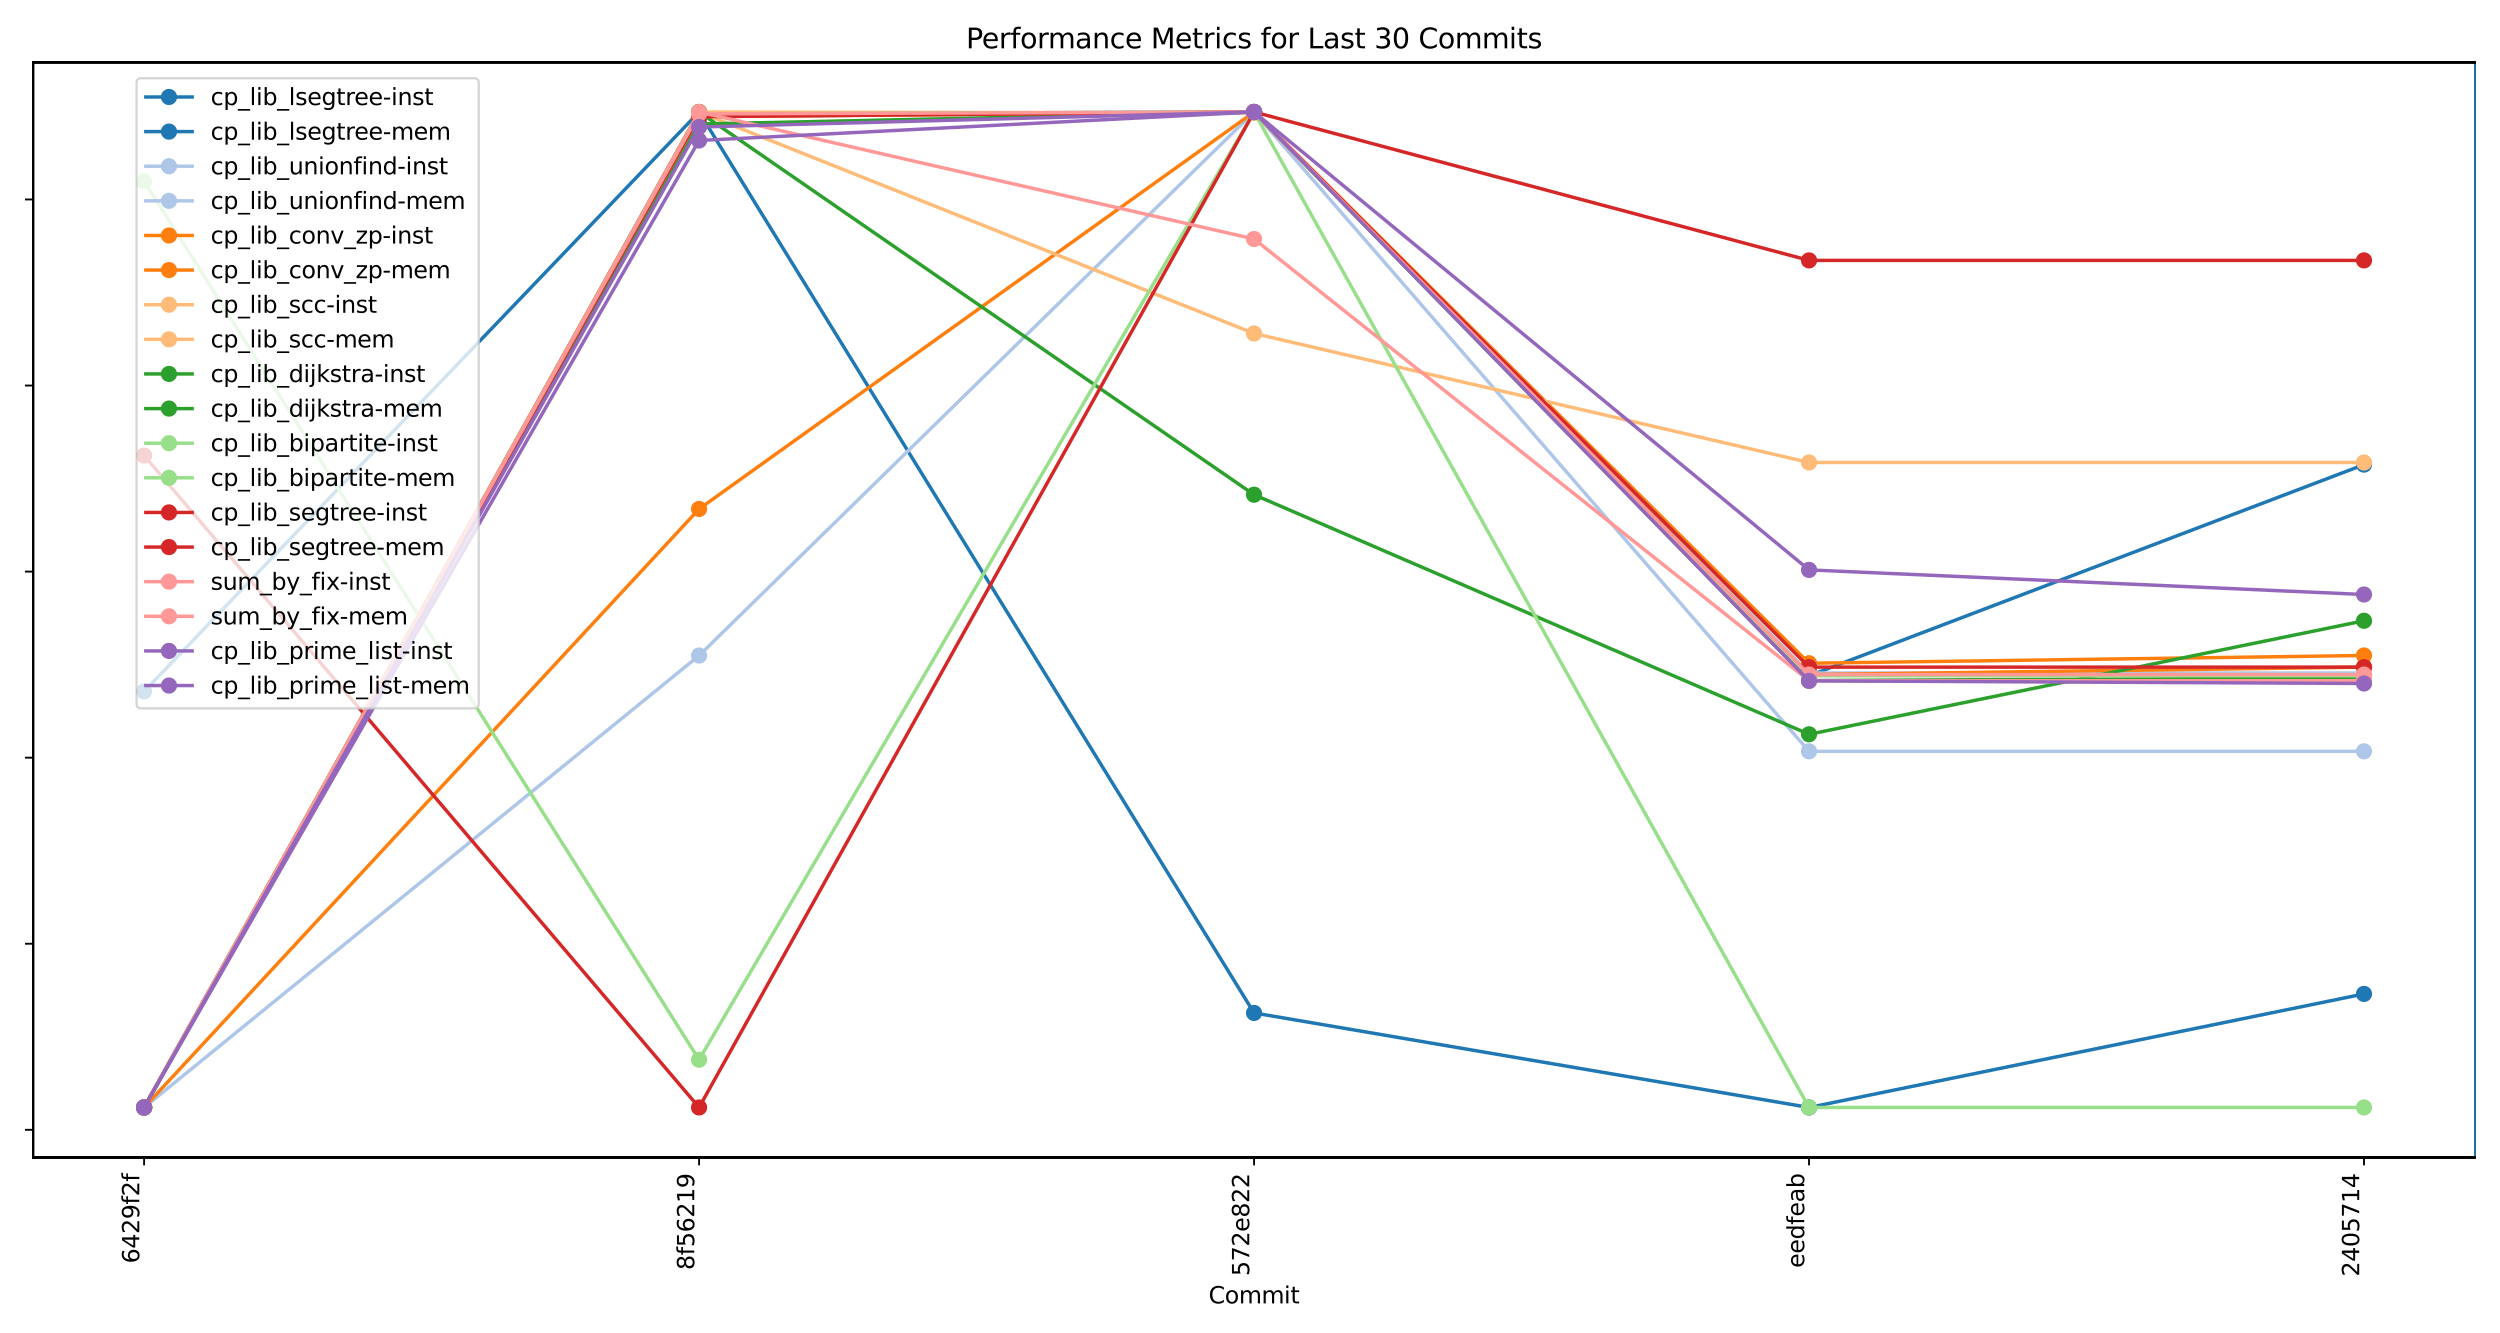 <?xml version="1.0" encoding="utf-8" standalone="no"?>
<!DOCTYPE svg PUBLIC "-//W3C//DTD SVG 1.1//EN"
  "http://www.w3.org/Graphics/SVG/1.1/DTD/svg11.dtd">
<svg xmlns:xlink="http://www.w3.org/1999/xlink" width="1080pt" height="576pt" viewBox="0 0 1080 576" xmlns="http://www.w3.org/2000/svg" version="1.1">
 <defs>
  <style type="text/css">*{stroke-linejoin: round; stroke-linecap: butt}</style>
 </defs>
 <g id="figure_1">
  <g id="patch_1">
   <path d="M 0 576 
L 1080 576 
L 1080 0 
L 0 0 
z
" style="fill: #ffffff"/>
  </g>
  <g id="axes_1">
   <g id="patch_2">
    <path d="M 14.3 499.93 
L 1069.2 499.93 
L 1069.2 26.88 
L 14.3 26.88 
z
" style="fill: #ffffff"/>
   </g>
   <g id="matplotlib.axis_1">
    <g id="xtick_1">
     <g id="line2d_1">
      <defs>
       <path id="m56882507e5" d="M 0 0 
L 0 3.5 
" style="stroke: #000000; stroke-width: 0.8"/>
      </defs>
      <g>
       <use xlink:href="#m56882507e5" x="62.25" y="499.93" style="stroke: #000000; stroke-width: 0.8"/>
      </g>
     </g>
     <g id="text_1">
      <!-- 6429f2f -->
      <g transform="translate(60.17 545.783) rotate(-90) scale(0.1 -0.1)">
       <defs>
        <path id="DejaVuSans-36" d="M 2113 2584 
Q 1688 2584 1439 2293 
Q 1191 2003 1191 1497 
Q 1191 994 1439 701 
Q 1688 409 2113 409 
Q 2538 409 2786 701 
Q 3034 994 3034 1497 
Q 3034 2003 2786 2293 
Q 2538 2584 2113 2584 
z
M 3366 4563 
L 3366 3988 
Q 3128 4100 2886 4159 
Q 2644 4219 2406 4219 
Q 1781 4219 1451 3797 
Q 1122 3375 1075 2522 
Q 1259 2794 1537 2939 
Q 1816 3084 2150 3084 
Q 2853 3084 3261 2657 
Q 3669 2231 3669 1497 
Q 3669 778 3244 343 
Q 2819 -91 2113 -91 
Q 1303 -91 875 529 
Q 447 1150 447 2328 
Q 447 3434 972 4092 
Q 1497 4750 2381 4750 
Q 2619 4750 2861 4703 
Q 3103 4656 3366 4563 
z
" transform="scale(0.016)"/>
        <path id="DejaVuSans-34" d="M 2419 4116 
L 825 1625 
L 2419 1625 
L 2419 4116 
z
M 2253 4666 
L 3047 4666 
L 3047 1625 
L 3713 1625 
L 3713 1100 
L 3047 1100 
L 3047 0 
L 2419 0 
L 2419 1100 
L 313 1100 
L 313 1709 
L 2253 4666 
z
" transform="scale(0.016)"/>
        <path id="DejaVuSans-32" d="M 1228 531 
L 3431 531 
L 3431 0 
L 469 0 
L 469 531 
Q 828 903 1448 1529 
Q 2069 2156 2228 2338 
Q 2531 2678 2651 2914 
Q 2772 3150 2772 3378 
Q 2772 3750 2511 3984 
Q 2250 4219 1831 4219 
Q 1534 4219 1204 4116 
Q 875 4013 500 3803 
L 500 4441 
Q 881 4594 1212 4672 
Q 1544 4750 1819 4750 
Q 2544 4750 2975 4387 
Q 3406 4025 3406 3419 
Q 3406 3131 3298 2873 
Q 3191 2616 2906 2266 
Q 2828 2175 2409 1742 
Q 1991 1309 1228 531 
z
" transform="scale(0.016)"/>
        <path id="DejaVuSans-39" d="M 703 97 
L 703 672 
Q 941 559 1184 500 
Q 1428 441 1663 441 
Q 2288 441 2617 861 
Q 2947 1281 2994 2138 
Q 2813 1869 2534 1725 
Q 2256 1581 1919 1581 
Q 1219 1581 811 2004 
Q 403 2428 403 3163 
Q 403 3881 828 4315 
Q 1253 4750 1959 4750 
Q 2769 4750 3195 4129 
Q 3622 3509 3622 2328 
Q 3622 1225 3098 567 
Q 2575 -91 1691 -91 
Q 1453 -91 1209 -44 
Q 966 3 703 97 
z
M 1959 2075 
Q 2384 2075 2632 2365 
Q 2881 2656 2881 3163 
Q 2881 3666 2632 3958 
Q 2384 4250 1959 4250 
Q 1534 4250 1286 3958 
Q 1038 3666 1038 3163 
Q 1038 2656 1286 2365 
Q 1534 2075 1959 2075 
z
" transform="scale(0.016)"/>
        <path id="DejaVuSans-66" d="M 2375 4863 
L 2375 4384 
L 1825 4384 
Q 1516 4384 1395 4259 
Q 1275 4134 1275 3809 
L 1275 3500 
L 2222 3500 
L 2222 3053 
L 1275 3053 
L 1275 0 
L 697 0 
L 697 3053 
L 147 3053 
L 147 3500 
L 697 3500 
L 697 3744 
Q 697 4328 969 4595 
Q 1241 4863 1831 4863 
L 2375 4863 
z
" transform="scale(0.016)"/>
       </defs>
       <use xlink:href="#DejaVuSans-36"/>
       <use xlink:href="#DejaVuSans-34" x="63.623"/>
       <use xlink:href="#DejaVuSans-32" x="127.246"/>
       <use xlink:href="#DejaVuSans-39" x="190.869"/>
       <use xlink:href="#DejaVuSans-66" x="254.492"/>
       <use xlink:href="#DejaVuSans-32" x="289.697"/>
       <use xlink:href="#DejaVuSans-66" x="353.32"/>
      </g>
     </g>
    </g>
    <g id="xtick_2">
     <g id="line2d_2">
      <g>
       <use xlink:href="#m56882507e5" x="302" y="499.93" style="stroke: #000000; stroke-width: 0.8"/>
      </g>
     </g>
     <g id="text_2">
      <!-- 8f56219 -->
      <g transform="translate(299.92 548.625) rotate(-90) scale(0.1 -0.1)">
       <defs>
        <path id="DejaVuSans-38" d="M 2034 2216 
Q 1584 2216 1326 1975 
Q 1069 1734 1069 1313 
Q 1069 891 1326 650 
Q 1584 409 2034 409 
Q 2484 409 2743 651 
Q 3003 894 3003 1313 
Q 3003 1734 2745 1975 
Q 2488 2216 2034 2216 
z
M 1403 2484 
Q 997 2584 770 2862 
Q 544 3141 544 3541 
Q 544 4100 942 4425 
Q 1341 4750 2034 4750 
Q 2731 4750 3128 4425 
Q 3525 4100 3525 3541 
Q 3525 3141 3298 2862 
Q 3072 2584 2669 2484 
Q 3125 2378 3379 2068 
Q 3634 1759 3634 1313 
Q 3634 634 3220 271 
Q 2806 -91 2034 -91 
Q 1263 -91 848 271 
Q 434 634 434 1313 
Q 434 1759 690 2068 
Q 947 2378 1403 2484 
z
M 1172 3481 
Q 1172 3119 1398 2916 
Q 1625 2713 2034 2713 
Q 2441 2713 2670 2916 
Q 2900 3119 2900 3481 
Q 2900 3844 2670 4047 
Q 2441 4250 2034 4250 
Q 1625 4250 1398 4047 
Q 1172 3844 1172 3481 
z
" transform="scale(0.016)"/>
        <path id="DejaVuSans-35" d="M 691 4666 
L 3169 4666 
L 3169 4134 
L 1269 4134 
L 1269 2991 
Q 1406 3038 1543 3061 
Q 1681 3084 1819 3084 
Q 2600 3084 3056 2656 
Q 3513 2228 3513 1497 
Q 3513 744 3044 326 
Q 2575 -91 1722 -91 
Q 1428 -91 1123 -41 
Q 819 9 494 109 
L 494 744 
Q 775 591 1075 516 
Q 1375 441 1709 441 
Q 2250 441 2565 725 
Q 2881 1009 2881 1497 
Q 2881 1984 2565 2268 
Q 2250 2553 1709 2553 
Q 1456 2553 1204 2497 
Q 953 2441 691 2322 
L 691 4666 
z
" transform="scale(0.016)"/>
        <path id="DejaVuSans-31" d="M 794 531 
L 1825 531 
L 1825 4091 
L 703 3866 
L 703 4441 
L 1819 4666 
L 2450 4666 
L 2450 531 
L 3481 531 
L 3481 0 
L 794 0 
L 794 531 
z
" transform="scale(0.016)"/>
       </defs>
       <use xlink:href="#DejaVuSans-38"/>
       <use xlink:href="#DejaVuSans-66" x="63.623"/>
       <use xlink:href="#DejaVuSans-35" x="98.828"/>
       <use xlink:href="#DejaVuSans-36" x="162.451"/>
       <use xlink:href="#DejaVuSans-32" x="226.074"/>
       <use xlink:href="#DejaVuSans-31" x="289.697"/>
       <use xlink:href="#DejaVuSans-39" x="353.32"/>
      </g>
     </g>
    </g>
    <g id="xtick_3">
     <g id="line2d_3">
      <g>
       <use xlink:href="#m56882507e5" x="541.75" y="499.93" style="stroke: #000000; stroke-width: 0.8"/>
      </g>
     </g>
     <g id="text_3">
      <!-- 572e822 -->
      <g transform="translate(539.67 551.258) rotate(-90) scale(0.1 -0.1)">
       <defs>
        <path id="DejaVuSans-37" d="M 525 4666 
L 3525 4666 
L 3525 4397 
L 1831 0 
L 1172 0 
L 2766 4134 
L 525 4134 
L 525 4666 
z
" transform="scale(0.016)"/>
        <path id="DejaVuSans-65" d="M 3597 1894 
L 3597 1613 
L 953 1613 
Q 991 1019 1311 708 
Q 1631 397 2203 397 
Q 2534 397 2845 478 
Q 3156 559 3463 722 
L 3463 178 
Q 3153 47 2828 -22 
Q 2503 -91 2169 -91 
Q 1331 -91 842 396 
Q 353 884 353 1716 
Q 353 2575 817 3079 
Q 1281 3584 2069 3584 
Q 2775 3584 3186 3129 
Q 3597 2675 3597 1894 
z
M 3022 2063 
Q 3016 2534 2758 2815 
Q 2500 3097 2075 3097 
Q 1594 3097 1305 2825 
Q 1016 2553 972 2059 
L 3022 2063 
z
" transform="scale(0.016)"/>
       </defs>
       <use xlink:href="#DejaVuSans-35"/>
       <use xlink:href="#DejaVuSans-37" x="63.623"/>
       <use xlink:href="#DejaVuSans-32" x="127.246"/>
       <use xlink:href="#DejaVuSans-65" x="190.869"/>
       <use xlink:href="#DejaVuSans-38" x="252.393"/>
       <use xlink:href="#DejaVuSans-32" x="316.016"/>
       <use xlink:href="#DejaVuSans-32" x="379.639"/>
      </g>
     </g>
    </g>
    <g id="xtick_4">
     <g id="line2d_4">
      <g>
       <use xlink:href="#m56882507e5" x="781.5" y="499.93" style="stroke: #000000; stroke-width: 0.8"/>
      </g>
     </g>
     <g id="text_4">
      <!-- eedfeab -->
      <g transform="translate(779.42 547.735) rotate(-90) scale(0.1 -0.1)">
       <defs>
        <path id="DejaVuSans-64" d="M 2906 2969 
L 2906 4863 
L 3481 4863 
L 3481 0 
L 2906 0 
L 2906 525 
Q 2725 213 2448 61 
Q 2172 -91 1784 -91 
Q 1150 -91 751 415 
Q 353 922 353 1747 
Q 353 2572 751 3078 
Q 1150 3584 1784 3584 
Q 2172 3584 2448 3432 
Q 2725 3281 2906 2969 
z
M 947 1747 
Q 947 1113 1208 752 
Q 1469 391 1925 391 
Q 2381 391 2643 752 
Q 2906 1113 2906 1747 
Q 2906 2381 2643 2742 
Q 2381 3103 1925 3103 
Q 1469 3103 1208 2742 
Q 947 2381 947 1747 
z
" transform="scale(0.016)"/>
        <path id="DejaVuSans-61" d="M 2194 1759 
Q 1497 1759 1228 1600 
Q 959 1441 959 1056 
Q 959 750 1161 570 
Q 1363 391 1709 391 
Q 2188 391 2477 730 
Q 2766 1069 2766 1631 
L 2766 1759 
L 2194 1759 
z
M 3341 1997 
L 3341 0 
L 2766 0 
L 2766 531 
Q 2569 213 2275 61 
Q 1981 -91 1556 -91 
Q 1019 -91 701 211 
Q 384 513 384 1019 
Q 384 1609 779 1909 
Q 1175 2209 1959 2209 
L 2766 2209 
L 2766 2266 
Q 2766 2663 2505 2880 
Q 2244 3097 1772 3097 
Q 1472 3097 1187 3025 
Q 903 2953 641 2809 
L 641 3341 
Q 956 3463 1253 3523 
Q 1550 3584 1831 3584 
Q 2591 3584 2966 3190 
Q 3341 2797 3341 1997 
z
" transform="scale(0.016)"/>
        <path id="DejaVuSans-62" d="M 3116 1747 
Q 3116 2381 2855 2742 
Q 2594 3103 2138 3103 
Q 1681 3103 1420 2742 
Q 1159 2381 1159 1747 
Q 1159 1113 1420 752 
Q 1681 391 2138 391 
Q 2594 391 2855 752 
Q 3116 1113 3116 1747 
z
M 1159 2969 
Q 1341 3281 1617 3432 
Q 1894 3584 2278 3584 
Q 2916 3584 3314 3078 
Q 3713 2572 3713 1747 
Q 3713 922 3314 415 
Q 2916 -91 2278 -91 
Q 1894 -91 1617 61 
Q 1341 213 1159 525 
L 1159 0 
L 581 0 
L 581 4863 
L 1159 4863 
L 1159 2969 
z
" transform="scale(0.016)"/>
       </defs>
       <use xlink:href="#DejaVuSans-65"/>
       <use xlink:href="#DejaVuSans-65" x="61.523"/>
       <use xlink:href="#DejaVuSans-64" x="123.047"/>
       <use xlink:href="#DejaVuSans-66" x="186.523"/>
       <use xlink:href="#DejaVuSans-65" x="221.729"/>
       <use xlink:href="#DejaVuSans-61" x="283.252"/>
       <use xlink:href="#DejaVuSans-62" x="344.531"/>
      </g>
     </g>
    </g>
    <g id="xtick_5">
     <g id="line2d_5">
      <g>
       <use xlink:href="#m56882507e5" x="1021.25" y="499.93" style="stroke: #000000; stroke-width: 0.8"/>
      </g>
     </g>
     <g id="text_5">
      <!-- 2405714 -->
      <g transform="translate(1019.17 551.467) rotate(-90) scale(0.1 -0.1)">
       <defs>
        <path id="DejaVuSans-30" d="M 2034 4250 
Q 1547 4250 1301 3770 
Q 1056 3291 1056 2328 
Q 1056 1369 1301 889 
Q 1547 409 2034 409 
Q 2525 409 2770 889 
Q 3016 1369 3016 2328 
Q 3016 3291 2770 3770 
Q 2525 4250 2034 4250 
z
M 2034 4750 
Q 2819 4750 3233 4129 
Q 3647 3509 3647 2328 
Q 3647 1150 3233 529 
Q 2819 -91 2034 -91 
Q 1250 -91 836 529 
Q 422 1150 422 2328 
Q 422 3509 836 4129 
Q 1250 4750 2034 4750 
z
" transform="scale(0.016)"/>
       </defs>
       <use xlink:href="#DejaVuSans-32"/>
       <use xlink:href="#DejaVuSans-34" x="63.623"/>
       <use xlink:href="#DejaVuSans-30" x="127.246"/>
       <use xlink:href="#DejaVuSans-35" x="190.869"/>
       <use xlink:href="#DejaVuSans-37" x="254.492"/>
       <use xlink:href="#DejaVuSans-31" x="318.115"/>
       <use xlink:href="#DejaVuSans-34" x="381.738"/>
      </g>
     </g>
    </g>
    <g id="text_6">
     <!-- Commit -->
     <g transform="translate(522.109 563.066) scale(0.1 -0.1)">
      <defs>
       <path id="DejaVuSans-43" d="M 4122 4306 
L 4122 3641 
Q 3803 3938 3442 4084 
Q 3081 4231 2675 4231 
Q 1875 4231 1450 3742 
Q 1025 3253 1025 2328 
Q 1025 1406 1450 917 
Q 1875 428 2675 428 
Q 3081 428 3442 575 
Q 3803 722 4122 1019 
L 4122 359 
Q 3791 134 3420 21 
Q 3050 -91 2638 -91 
Q 1578 -91 968 557 
Q 359 1206 359 2328 
Q 359 3453 968 4101 
Q 1578 4750 2638 4750 
Q 3056 4750 3426 4639 
Q 3797 4528 4122 4306 
z
" transform="scale(0.016)"/>
       <path id="DejaVuSans-6f" d="M 1959 3097 
Q 1497 3097 1228 2736 
Q 959 2375 959 1747 
Q 959 1119 1226 758 
Q 1494 397 1959 397 
Q 2419 397 2687 759 
Q 2956 1122 2956 1747 
Q 2956 2369 2687 2733 
Q 2419 3097 1959 3097 
z
M 1959 3584 
Q 2709 3584 3137 3096 
Q 3566 2609 3566 1747 
Q 3566 888 3137 398 
Q 2709 -91 1959 -91 
Q 1206 -91 779 398 
Q 353 888 353 1747 
Q 353 2609 779 3096 
Q 1206 3584 1959 3584 
z
" transform="scale(0.016)"/>
       <path id="DejaVuSans-6d" d="M 3328 2828 
Q 3544 3216 3844 3400 
Q 4144 3584 4550 3584 
Q 5097 3584 5394 3201 
Q 5691 2819 5691 2113 
L 5691 0 
L 5113 0 
L 5113 2094 
Q 5113 2597 4934 2840 
Q 4756 3084 4391 3084 
Q 3944 3084 3684 2787 
Q 3425 2491 3425 1978 
L 3425 0 
L 2847 0 
L 2847 2094 
Q 2847 2600 2669 2842 
Q 2491 3084 2119 3084 
Q 1678 3084 1418 2786 
Q 1159 2488 1159 1978 
L 1159 0 
L 581 0 
L 581 3500 
L 1159 3500 
L 1159 2956 
Q 1356 3278 1631 3431 
Q 1906 3584 2284 3584 
Q 2666 3584 2933 3390 
Q 3200 3197 3328 2828 
z
" transform="scale(0.016)"/>
       <path id="DejaVuSans-69" d="M 603 3500 
L 1178 3500 
L 1178 0 
L 603 0 
L 603 3500 
z
M 603 4863 
L 1178 4863 
L 1178 4134 
L 603 4134 
L 603 4863 
z
" transform="scale(0.016)"/>
       <path id="DejaVuSans-74" d="M 1172 4494 
L 1172 3500 
L 2356 3500 
L 2356 3053 
L 1172 3053 
L 1172 1153 
Q 1172 725 1289 603 
Q 1406 481 1766 481 
L 2356 481 
L 2356 0 
L 1766 0 
Q 1100 0 847 248 
Q 594 497 594 1153 
L 594 3053 
L 172 3053 
L 172 3500 
L 594 3500 
L 594 4494 
L 1172 4494 
z
" transform="scale(0.016)"/>
      </defs>
      <use xlink:href="#DejaVuSans-43"/>
      <use xlink:href="#DejaVuSans-6f" x="69.824"/>
      <use xlink:href="#DejaVuSans-6d" x="131.006"/>
      <use xlink:href="#DejaVuSans-6d" x="228.418"/>
      <use xlink:href="#DejaVuSans-69" x="325.83"/>
      <use xlink:href="#DejaVuSans-74" x="353.613"/>
     </g>
    </g>
   </g>
   <g id="matplotlib.axis_2">
    <g id="ytick_1">
     <g id="line2d_6">
      <defs>
       <path id="me24ba07aa7" d="M 0 0 
L -3.5 0 
" style="stroke: #000000; stroke-width: 0.8"/>
      </defs>
      <g>
       <use xlink:href="#me24ba07aa7" x="14.3" y="488.074" style="stroke: #000000; stroke-width: 0.8"/>
      </g>
     </g>
    </g>
    <g id="ytick_2">
     <g id="line2d_7">
      <g>
       <use xlink:href="#me24ba07aa7" x="14.3" y="407.691" style="stroke: #000000; stroke-width: 0.8"/>
      </g>
     </g>
    </g>
    <g id="ytick_3">
     <g id="line2d_8">
      <g>
       <use xlink:href="#me24ba07aa7" x="14.3" y="327.309" style="stroke: #000000; stroke-width: 0.8"/>
      </g>
     </g>
    </g>
    <g id="ytick_4">
     <g id="line2d_9">
      <g>
       <use xlink:href="#me24ba07aa7" x="14.3" y="246.927" style="stroke: #000000; stroke-width: 0.8"/>
      </g>
     </g>
    </g>
    <g id="ytick_5">
     <g id="line2d_10">
      <g>
       <use xlink:href="#me24ba07aa7" x="14.3" y="166.544" style="stroke: #000000; stroke-width: 0.8"/>
      </g>
     </g>
    </g>
    <g id="ytick_6">
     <g id="line2d_11">
      <g>
       <use xlink:href="#me24ba07aa7" x="14.3" y="86.162" style="stroke: #000000; stroke-width: 0.8"/>
      </g>
     </g>
    </g>
   </g>
   <g id="line2d_12">
    <path d="M 62.25 478.428 
L 302 49.186 
L 541.75 48.382 
L 781.5 291.941 
L 1021.25 200.707 
" clip-path="url(#p6dc0b51e0d)" style="fill: none; stroke: #1f77b4; stroke-width: 1.5; stroke-linecap: square"/>
    <defs>
     <path id="m7a94004ca8" d="M 0 3 
C 0.796 3 1.559 2.684 2.121 2.121 
C 2.684 1.559 3 0.796 3 0 
C 3 -0.796 2.684 -1.559 2.121 -2.121 
C 1.559 -2.684 0.796 -3 0 -3 
C -0.796 -3 -1.559 -2.684 -2.121 -2.121 
C -2.684 -1.559 -3 -0.796 -3 0 
C -3 0.796 -2.684 1.559 -2.121 2.121 
C -1.559 2.684 -0.796 3 0 3 
z
" style="stroke: #1f77b4"/>
    </defs>
    <g clip-path="url(#p6dc0b51e0d)">
     <use xlink:href="#m7a94004ca8" x="62.25" y="478.428" style="fill: #1f77b4; stroke: #1f77b4"/>
     <use xlink:href="#m7a94004ca8" x="302" y="49.186" style="fill: #1f77b4; stroke: #1f77b4"/>
     <use xlink:href="#m7a94004ca8" x="541.75" y="48.382" style="fill: #1f77b4; stroke: #1f77b4"/>
     <use xlink:href="#m7a94004ca8" x="781.5" y="291.941" style="fill: #1f77b4; stroke: #1f77b4"/>
     <use xlink:href="#m7a94004ca8" x="1021.25" y="200.707" style="fill: #1f77b4; stroke: #1f77b4"/>
    </g>
   </g>
   <g id="patch_3">
    <path d="M 14.3 499.93 
L 14.3 26.88 
" style="fill: none; stroke: #000000; stroke-width: 0.8; stroke-linejoin: miter; stroke-linecap: square"/>
   </g>
   <g id="patch_4">
    <path d="M 1069.2 499.93 
L 1069.2 26.88 
" style="fill: none; stroke: #000000; stroke-width: 0.8; stroke-linejoin: miter; stroke-linecap: square"/>
   </g>
   <g id="patch_5">
    <path d="M 14.3 499.93 
L 1069.2 499.93 
" style="fill: none; stroke: #000000; stroke-width: 0.8; stroke-linejoin: miter; stroke-linecap: square"/>
   </g>
   <g id="patch_6">
    <path d="M 14.3 26.88 
L 1069.2 26.88 
" style="fill: none; stroke: #000000; stroke-width: 0.8; stroke-linejoin: miter; stroke-linecap: square"/>
   </g>
  </g>
  <g id="axes_2">
   <g id="matplotlib.axis_3">
    <g id="ytick_7"/>
    <g id="ytick_8"/>
    <g id="ytick_9"/>
    <g id="ytick_10"/>
    <g id="ytick_11"/>
    <g id="ytick_12"/>
    <g id="ytick_13"/>
    <g id="ytick_14"/>
   </g>
   <g id="line2d_13">
    <path d="M 62.25 298.697 
L 302 48.382 
L 541.75 437.592 
L 781.5 478.428 
L 1021.25 429.371 
" clip-path="url(#p6dc0b51e0d)" style="fill: none; stroke: #1f77b4; stroke-width: 1.5; stroke-linecap: square"/>
    <g clip-path="url(#p6dc0b51e0d)">
     <use xlink:href="#m7a94004ca8" x="62.25" y="298.697" style="fill: #1f77b4; stroke: #1f77b4"/>
     <use xlink:href="#m7a94004ca8" x="302" y="48.382" style="fill: #1f77b4; stroke: #1f77b4"/>
     <use xlink:href="#m7a94004ca8" x="541.75" y="437.592" style="fill: #1f77b4; stroke: #1f77b4"/>
     <use xlink:href="#m7a94004ca8" x="781.5" y="478.428" style="fill: #1f77b4; stroke: #1f77b4"/>
     <use xlink:href="#m7a94004ca8" x="1021.25" y="429.371" style="fill: #1f77b4; stroke: #1f77b4"/>
    </g>
   </g>
   <g id="patch_7">
    <path d="M 14.3 499.93 
L 14.3 26.88 
" style="fill: none; stroke: #000000; stroke-width: 0.8; stroke-linejoin: miter; stroke-linecap: square"/>
   </g>
   <g id="patch_8">
    <path d="M 1069.2 499.93 
L 1069.2 26.88 
" style="fill: none; stroke: #1f77b4; stroke-width: 0.8; stroke-linejoin: miter; stroke-linecap: square"/>
   </g>
   <g id="patch_9">
    <path d="M 14.3 499.93 
L 1069.2 499.93 
" style="fill: none; stroke: #000000; stroke-width: 0.8; stroke-linejoin: miter; stroke-linecap: square"/>
   </g>
   <g id="patch_10">
    <path d="M 14.3 26.88 
L 1069.2 26.88 
" style="fill: none; stroke: #000000; stroke-width: 0.8; stroke-linejoin: miter; stroke-linecap: square"/>
   </g>
  </g>
  <g id="axes_3">
   <g id="matplotlib.axis_4">
    <g id="ytick_15"/>
    <g id="ytick_16"/>
    <g id="ytick_17"/>
    <g id="ytick_18"/>
    <g id="ytick_19"/>
    <g id="ytick_20"/>
   </g>
   <g id="line2d_14">
    <path d="M 62.25 478.428 
L 302 50.392 
L 541.75 48.382 
L 781.5 290.735 
L 1021.25 290.735 
" clip-path="url(#p6dc0b51e0d)" style="fill: none; stroke: #aec7e8; stroke-width: 1.5; stroke-linecap: square"/>
    <defs>
     <path id="me990ec191f" d="M 0 3 
C 0.796 3 1.559 2.684 2.121 2.121 
C 2.684 1.559 3 0.796 3 0 
C 3 -0.796 2.684 -1.559 2.121 -2.121 
C 1.559 -2.684 0.796 -3 0 -3 
C -0.796 -3 -1.559 -2.684 -2.121 -2.121 
C -2.684 -1.559 -3 -0.796 -3 0 
C -3 0.796 -2.684 1.559 -2.121 2.121 
C -1.559 2.684 -0.796 3 0 3 
z
" style="stroke: #aec7e8"/>
    </defs>
    <g clip-path="url(#p6dc0b51e0d)">
     <use xlink:href="#me990ec191f" x="62.25" y="478.428" style="fill: #aec7e8; stroke: #aec7e8"/>
     <use xlink:href="#me990ec191f" x="302" y="50.392" style="fill: #aec7e8; stroke: #aec7e8"/>
     <use xlink:href="#me990ec191f" x="541.75" y="48.382" style="fill: #aec7e8; stroke: #aec7e8"/>
     <use xlink:href="#me990ec191f" x="781.5" y="290.735" style="fill: #aec7e8; stroke: #aec7e8"/>
     <use xlink:href="#me990ec191f" x="1021.25" y="290.735" style="fill: #aec7e8; stroke: #aec7e8"/>
    </g>
   </g>
   <g id="patch_11">
    <path d="M 14.3 499.93 
L 14.3 26.88 
" style="fill: none; stroke: #000000; stroke-width: 0.8; stroke-linejoin: miter; stroke-linecap: square"/>
   </g>
   <g id="patch_12">
    <path style="fill: none; stroke: #aec7e8; stroke-width: 0.8; stroke-linejoin: miter; stroke-linecap: square"/>
   </g>
   <g id="patch_13">
    <path d="M 14.3 499.93 
L 1069.2 499.93 
" style="fill: none; stroke: #000000; stroke-width: 0.8; stroke-linejoin: miter; stroke-linecap: square"/>
   </g>
   <g id="patch_14">
    <path d="M 14.3 26.88 
L 1069.2 26.88 
" style="fill: none; stroke: #000000; stroke-width: 0.8; stroke-linejoin: miter; stroke-linecap: square"/>
   </g>
  </g>
  <g id="axes_4">
   <g id="matplotlib.axis_5">
    <g id="ytick_21"/>
    <g id="ytick_22"/>
    <g id="ytick_23"/>
    <g id="ytick_24"/>
    <g id="ytick_25"/>
    <g id="ytick_26"/>
    <g id="ytick_27"/>
   </g>
   <g id="line2d_15">
    <path d="M 62.25 478.428 
L 302 283.189 
L 541.75 48.382 
L 781.5 324.58 
L 1021.25 324.58 
" clip-path="url(#p6dc0b51e0d)" style="fill: none; stroke: #aec7e8; stroke-width: 1.5; stroke-linecap: square"/>
    <g clip-path="url(#p6dc0b51e0d)">
     <use xlink:href="#me990ec191f" x="62.25" y="478.428" style="fill: #aec7e8; stroke: #aec7e8"/>
     <use xlink:href="#me990ec191f" x="302" y="283.189" style="fill: #aec7e8; stroke: #aec7e8"/>
     <use xlink:href="#me990ec191f" x="541.75" y="48.382" style="fill: #aec7e8; stroke: #aec7e8"/>
     <use xlink:href="#me990ec191f" x="781.5" y="324.58" style="fill: #aec7e8; stroke: #aec7e8"/>
     <use xlink:href="#me990ec191f" x="1021.25" y="324.58" style="fill: #aec7e8; stroke: #aec7e8"/>
    </g>
   </g>
   <g id="patch_15">
    <path d="M 14.3 499.93 
L 14.3 26.88 
" style="fill: none; stroke: #000000; stroke-width: 0.8; stroke-linejoin: miter; stroke-linecap: square"/>
   </g>
   <g id="patch_16">
    <path style="fill: none; stroke: #aec7e8; stroke-width: 0.8; stroke-linejoin: miter; stroke-linecap: square"/>
   </g>
   <g id="patch_17">
    <path d="M 14.3 499.93 
L 1069.2 499.93 
" style="fill: none; stroke: #000000; stroke-width: 0.8; stroke-linejoin: miter; stroke-linecap: square"/>
   </g>
   <g id="patch_18">
    <path d="M 14.3 26.88 
L 1069.2 26.88 
" style="fill: none; stroke: #000000; stroke-width: 0.8; stroke-linejoin: miter; stroke-linecap: square"/>
   </g>
  </g>
  <g id="axes_5">
   <g id="matplotlib.axis_6">
    <g id="ytick_28"/>
    <g id="ytick_29"/>
    <g id="ytick_30"/>
    <g id="ytick_31"/>
    <g id="ytick_32"/>
    <g id="ytick_33"/>
   </g>
   <g id="line2d_16">
    <path d="M 62.25 478.428 
L 302 50.397 
L 541.75 48.382 
L 781.5 291.416 
L 1021.25 288.192 
" clip-path="url(#p6dc0b51e0d)" style="fill: none; stroke: #ff7f0e; stroke-width: 1.5; stroke-linecap: square"/>
    <defs>
     <path id="me41bb65791" d="M 0 3 
C 0.796 3 1.559 2.684 2.121 2.121 
C 2.684 1.559 3 0.796 3 0 
C 3 -0.796 2.684 -1.559 2.121 -2.121 
C 1.559 -2.684 0.796 -3 0 -3 
C -0.796 -3 -1.559 -2.684 -2.121 -2.121 
C -2.684 -1.559 -3 -0.796 -3 0 
C -3 0.796 -2.684 1.559 -2.121 2.121 
C -1.559 2.684 -0.796 3 0 3 
z
" style="stroke: #ff7f0e"/>
    </defs>
    <g clip-path="url(#p6dc0b51e0d)">
     <use xlink:href="#me41bb65791" x="62.25" y="478.428" style="fill: #ff7f0e; stroke: #ff7f0e"/>
     <use xlink:href="#me41bb65791" x="302" y="50.397" style="fill: #ff7f0e; stroke: #ff7f0e"/>
     <use xlink:href="#me41bb65791" x="541.75" y="48.382" style="fill: #ff7f0e; stroke: #ff7f0e"/>
     <use xlink:href="#me41bb65791" x="781.5" y="291.416" style="fill: #ff7f0e; stroke: #ff7f0e"/>
     <use xlink:href="#me41bb65791" x="1021.25" y="288.192" style="fill: #ff7f0e; stroke: #ff7f0e"/>
    </g>
   </g>
   <g id="patch_19">
    <path d="M 14.3 499.93 
L 14.3 26.88 
" style="fill: none; stroke: #000000; stroke-width: 0.8; stroke-linejoin: miter; stroke-linecap: square"/>
   </g>
   <g id="patch_20">
    <path style="fill: none; stroke: #ff7f0e; stroke-width: 0.8; stroke-linejoin: miter; stroke-linecap: square"/>
   </g>
   <g id="patch_21">
    <path d="M 14.3 499.93 
L 1069.2 499.93 
" style="fill: none; stroke: #000000; stroke-width: 0.8; stroke-linejoin: miter; stroke-linecap: square"/>
   </g>
   <g id="patch_22">
    <path d="M 14.3 26.88 
L 1069.2 26.88 
" style="fill: none; stroke: #000000; stroke-width: 0.8; stroke-linejoin: miter; stroke-linecap: square"/>
   </g>
  </g>
  <g id="axes_6">
   <g id="matplotlib.axis_7">
    <g id="ytick_34"/>
    <g id="ytick_35"/>
    <g id="ytick_36"/>
    <g id="ytick_37"/>
    <g id="ytick_38"/>
    <g id="ytick_39"/>
    <g id="ytick_40"/>
   </g>
   <g id="line2d_17">
    <path d="M 62.25 478.428 
L 302 219.865 
L 541.75 48.382 
L 781.5 286.515 
L 1021.25 283.166 
" clip-path="url(#p6dc0b51e0d)" style="fill: none; stroke: #ff7f0e; stroke-width: 1.5; stroke-linecap: square"/>
    <g clip-path="url(#p6dc0b51e0d)">
     <use xlink:href="#me41bb65791" x="62.25" y="478.428" style="fill: #ff7f0e; stroke: #ff7f0e"/>
     <use xlink:href="#me41bb65791" x="302" y="219.865" style="fill: #ff7f0e; stroke: #ff7f0e"/>
     <use xlink:href="#me41bb65791" x="541.75" y="48.382" style="fill: #ff7f0e; stroke: #ff7f0e"/>
     <use xlink:href="#me41bb65791" x="781.5" y="286.515" style="fill: #ff7f0e; stroke: #ff7f0e"/>
     <use xlink:href="#me41bb65791" x="1021.25" y="283.166" style="fill: #ff7f0e; stroke: #ff7f0e"/>
    </g>
   </g>
   <g id="patch_23">
    <path d="M 14.3 499.93 
L 14.3 26.88 
" style="fill: none; stroke: #000000; stroke-width: 0.8; stroke-linejoin: miter; stroke-linecap: square"/>
   </g>
   <g id="patch_24">
    <path style="fill: none; stroke: #ff7f0e; stroke-width: 0.8; stroke-linejoin: miter; stroke-linecap: square"/>
   </g>
   <g id="patch_25">
    <path d="M 14.3 499.93 
L 1069.2 499.93 
" style="fill: none; stroke: #000000; stroke-width: 0.8; stroke-linejoin: miter; stroke-linecap: square"/>
   </g>
   <g id="patch_26">
    <path d="M 14.3 26.88 
L 1069.2 26.88 
" style="fill: none; stroke: #000000; stroke-width: 0.8; stroke-linejoin: miter; stroke-linecap: square"/>
   </g>
  </g>
  <g id="axes_7">
   <g id="matplotlib.axis_8">
    <g id="ytick_41"/>
    <g id="ytick_42"/>
    <g id="ytick_43"/>
    <g id="ytick_44"/>
    <g id="ytick_45"/>
    <g id="ytick_46"/>
   </g>
   <g id="line2d_18">
    <path d="M 62.25 478.428 
L 302 48.382 
L 541.75 48.785 
L 781.5 291.591 
L 1021.25 291.591 
" clip-path="url(#p6dc0b51e0d)" style="fill: none; stroke: #ffbb78; stroke-width: 1.5; stroke-linecap: square"/>
    <defs>
     <path id="m4fb8381df6" d="M 0 3 
C 0.796 3 1.559 2.684 2.121 2.121 
C 2.684 1.559 3 0.796 3 0 
C 3 -0.796 2.684 -1.559 2.121 -2.121 
C 1.559 -2.684 0.796 -3 0 -3 
C -0.796 -3 -1.559 -2.684 -2.121 -2.121 
C -2.684 -1.559 -3 -0.796 -3 0 
C -3 0.796 -2.684 1.559 -2.121 2.121 
C -1.559 2.684 -0.796 3 0 3 
z
" style="stroke: #ffbb78"/>
    </defs>
    <g clip-path="url(#p6dc0b51e0d)">
     <use xlink:href="#m4fb8381df6" x="62.25" y="478.428" style="fill: #ffbb78; stroke: #ffbb78"/>
     <use xlink:href="#m4fb8381df6" x="302" y="48.382" style="fill: #ffbb78; stroke: #ffbb78"/>
     <use xlink:href="#m4fb8381df6" x="541.75" y="48.785" style="fill: #ffbb78; stroke: #ffbb78"/>
     <use xlink:href="#m4fb8381df6" x="781.5" y="291.591" style="fill: #ffbb78; stroke: #ffbb78"/>
     <use xlink:href="#m4fb8381df6" x="1021.25" y="291.591" style="fill: #ffbb78; stroke: #ffbb78"/>
    </g>
   </g>
   <g id="patch_27">
    <path d="M 14.3 499.93 
L 14.3 26.88 
" style="fill: none; stroke: #000000; stroke-width: 0.8; stroke-linejoin: miter; stroke-linecap: square"/>
   </g>
   <g id="patch_28">
    <path style="fill: none; stroke: #ffbb78; stroke-width: 0.8; stroke-linejoin: miter; stroke-linecap: square"/>
   </g>
   <g id="patch_29">
    <path d="M 14.3 499.93 
L 1069.2 499.93 
" style="fill: none; stroke: #000000; stroke-width: 0.8; stroke-linejoin: miter; stroke-linecap: square"/>
   </g>
   <g id="patch_30">
    <path d="M 14.3 26.88 
L 1069.2 26.88 
" style="fill: none; stroke: #000000; stroke-width: 0.8; stroke-linejoin: miter; stroke-linecap: square"/>
   </g>
  </g>
  <g id="axes_8">
   <g id="matplotlib.axis_9">
    <g id="ytick_47"/>
    <g id="ytick_48"/>
    <g id="ytick_49"/>
    <g id="ytick_50"/>
    <g id="ytick_51"/>
    <g id="ytick_52"/>
    <g id="ytick_53"/>
    <g id="ytick_54"/>
    <g id="ytick_55"/>
   </g>
   <g id="line2d_19">
    <path d="M 62.25 478.428 
L 302 48.382 
L 541.75 144.069 
L 781.5 199.795 
L 1021.25 199.795 
" clip-path="url(#p6dc0b51e0d)" style="fill: none; stroke: #ffbb78; stroke-width: 1.5; stroke-linecap: square"/>
    <g clip-path="url(#p6dc0b51e0d)">
     <use xlink:href="#m4fb8381df6" x="62.25" y="478.428" style="fill: #ffbb78; stroke: #ffbb78"/>
     <use xlink:href="#m4fb8381df6" x="302" y="48.382" style="fill: #ffbb78; stroke: #ffbb78"/>
     <use xlink:href="#m4fb8381df6" x="541.75" y="144.069" style="fill: #ffbb78; stroke: #ffbb78"/>
     <use xlink:href="#m4fb8381df6" x="781.5" y="199.795" style="fill: #ffbb78; stroke: #ffbb78"/>
     <use xlink:href="#m4fb8381df6" x="1021.25" y="199.795" style="fill: #ffbb78; stroke: #ffbb78"/>
    </g>
   </g>
   <g id="patch_31">
    <path d="M 14.3 499.93 
L 14.3 26.88 
" style="fill: none; stroke: #000000; stroke-width: 0.8; stroke-linejoin: miter; stroke-linecap: square"/>
   </g>
   <g id="patch_32">
    <path style="fill: none; stroke: #ffbb78; stroke-width: 0.8; stroke-linejoin: miter; stroke-linecap: square"/>
   </g>
   <g id="patch_33">
    <path d="M 14.3 499.93 
L 1069.2 499.93 
" style="fill: none; stroke: #000000; stroke-width: 0.8; stroke-linejoin: miter; stroke-linecap: square"/>
   </g>
   <g id="patch_34">
    <path d="M 14.3 26.88 
L 1069.2 26.88 
" style="fill: none; stroke: #000000; stroke-width: 0.8; stroke-linejoin: miter; stroke-linecap: square"/>
   </g>
  </g>
  <g id="axes_9">
   <g id="matplotlib.axis_10">
    <g id="ytick_56"/>
    <g id="ytick_57"/>
    <g id="ytick_58"/>
    <g id="ytick_59"/>
    <g id="ytick_60"/>
    <g id="ytick_61"/>
   </g>
   <g id="line2d_20">
    <path d="M 62.25 478.428 
L 302 53.583 
L 541.75 48.382 
L 781.5 294.008 
L 1021.25 292.808 
" clip-path="url(#p6dc0b51e0d)" style="fill: none; stroke: #2ca02c; stroke-width: 1.5; stroke-linecap: square"/>
    <defs>
     <path id="mcf4475e415" d="M 0 3 
C 0.796 3 1.559 2.684 2.121 2.121 
C 2.684 1.559 3 0.796 3 0 
C 3 -0.796 2.684 -1.559 2.121 -2.121 
C 1.559 -2.684 0.796 -3 0 -3 
C -0.796 -3 -1.559 -2.684 -2.121 -2.121 
C -2.684 -1.559 -3 -0.796 -3 0 
C -3 0.796 -2.684 1.559 -2.121 2.121 
C -1.559 2.684 -0.796 3 0 3 
z
" style="stroke: #2ca02c"/>
    </defs>
    <g clip-path="url(#p6dc0b51e0d)">
     <use xlink:href="#mcf4475e415" x="62.25" y="478.428" style="fill: #2ca02c; stroke: #2ca02c"/>
     <use xlink:href="#mcf4475e415" x="302" y="53.583" style="fill: #2ca02c; stroke: #2ca02c"/>
     <use xlink:href="#mcf4475e415" x="541.75" y="48.382" style="fill: #2ca02c; stroke: #2ca02c"/>
     <use xlink:href="#mcf4475e415" x="781.5" y="294.008" style="fill: #2ca02c; stroke: #2ca02c"/>
     <use xlink:href="#mcf4475e415" x="1021.25" y="292.808" style="fill: #2ca02c; stroke: #2ca02c"/>
    </g>
   </g>
   <g id="patch_35">
    <path d="M 14.3 499.93 
L 14.3 26.88 
" style="fill: none; stroke: #000000; stroke-width: 0.8; stroke-linejoin: miter; stroke-linecap: square"/>
   </g>
   <g id="patch_36">
    <path style="fill: none; stroke: #2ca02c; stroke-width: 0.8; stroke-linejoin: miter; stroke-linecap: square"/>
   </g>
   <g id="patch_37">
    <path d="M 14.3 499.93 
L 1069.2 499.93 
" style="fill: none; stroke: #000000; stroke-width: 0.8; stroke-linejoin: miter; stroke-linecap: square"/>
   </g>
   <g id="patch_38">
    <path d="M 14.3 26.88 
L 1069.2 26.88 
" style="fill: none; stroke: #000000; stroke-width: 0.8; stroke-linejoin: miter; stroke-linecap: square"/>
   </g>
  </g>
  <g id="axes_10">
   <g id="matplotlib.axis_11">
    <g id="ytick_62"/>
    <g id="ytick_63"/>
    <g id="ytick_64"/>
    <g id="ytick_65"/>
    <g id="ytick_66"/>
    <g id="ytick_67"/>
    <g id="ytick_68"/>
    <g id="ytick_69"/>
    <g id="ytick_70"/>
   </g>
   <g id="line2d_21">
    <path d="M 62.25 478.428 
L 302 48.382 
L 541.75 213.718 
L 781.5 317.215 
L 1021.25 268.178 
" clip-path="url(#p6dc0b51e0d)" style="fill: none; stroke: #2ca02c; stroke-width: 1.5; stroke-linecap: square"/>
    <g clip-path="url(#p6dc0b51e0d)">
     <use xlink:href="#mcf4475e415" x="62.25" y="478.428" style="fill: #2ca02c; stroke: #2ca02c"/>
     <use xlink:href="#mcf4475e415" x="302" y="48.382" style="fill: #2ca02c; stroke: #2ca02c"/>
     <use xlink:href="#mcf4475e415" x="541.75" y="213.718" style="fill: #2ca02c; stroke: #2ca02c"/>
     <use xlink:href="#mcf4475e415" x="781.5" y="317.215" style="fill: #2ca02c; stroke: #2ca02c"/>
     <use xlink:href="#mcf4475e415" x="1021.25" y="268.178" style="fill: #2ca02c; stroke: #2ca02c"/>
    </g>
   </g>
   <g id="patch_39">
    <path d="M 14.3 499.93 
L 14.3 26.88 
" style="fill: none; stroke: #000000; stroke-width: 0.8; stroke-linejoin: miter; stroke-linecap: square"/>
   </g>
   <g id="patch_40">
    <path style="fill: none; stroke: #2ca02c; stroke-width: 0.8; stroke-linejoin: miter; stroke-linecap: square"/>
   </g>
   <g id="patch_41">
    <path d="M 14.3 499.93 
L 1069.2 499.93 
" style="fill: none; stroke: #000000; stroke-width: 0.8; stroke-linejoin: miter; stroke-linecap: square"/>
   </g>
   <g id="patch_42">
    <path d="M 14.3 26.88 
L 1069.2 26.88 
" style="fill: none; stroke: #000000; stroke-width: 0.8; stroke-linejoin: miter; stroke-linecap: square"/>
   </g>
  </g>
  <g id="axes_11">
   <g id="matplotlib.axis_12">
    <g id="ytick_71"/>
    <g id="ytick_72"/>
    <g id="ytick_73"/>
    <g id="ytick_74"/>
    <g id="ytick_75"/>
    <g id="ytick_76"/>
   </g>
   <g id="line2d_22">
    <path d="M 62.25 478.428 
L 302 49.186 
L 541.75 48.382 
L 781.5 291.941 
L 1021.25 291.941 
" clip-path="url(#p6dc0b51e0d)" style="fill: none; stroke: #98df8a; stroke-width: 1.5; stroke-linecap: square"/>
    <defs>
     <path id="mcba84cd097" d="M 0 3 
C 0.796 3 1.559 2.684 2.121 2.121 
C 2.684 1.559 3 0.796 3 0 
C 3 -0.796 2.684 -1.559 2.121 -2.121 
C 1.559 -2.684 0.796 -3 0 -3 
C -0.796 -3 -1.559 -2.684 -2.121 -2.121 
C -2.684 -1.559 -3 -0.796 -3 0 
C -3 0.796 -2.684 1.559 -2.121 2.121 
C -1.559 2.684 -0.796 3 0 3 
z
" style="stroke: #98df8a"/>
    </defs>
    <g clip-path="url(#p6dc0b51e0d)">
     <use xlink:href="#mcba84cd097" x="62.25" y="478.428" style="fill: #98df8a; stroke: #98df8a"/>
     <use xlink:href="#mcba84cd097" x="302" y="49.186" style="fill: #98df8a; stroke: #98df8a"/>
     <use xlink:href="#mcba84cd097" x="541.75" y="48.382" style="fill: #98df8a; stroke: #98df8a"/>
     <use xlink:href="#mcba84cd097" x="781.5" y="291.941" style="fill: #98df8a; stroke: #98df8a"/>
     <use xlink:href="#mcba84cd097" x="1021.25" y="291.941" style="fill: #98df8a; stroke: #98df8a"/>
    </g>
   </g>
   <g id="patch_43">
    <path d="M 14.3 499.93 
L 14.3 26.88 
" style="fill: none; stroke: #000000; stroke-width: 0.8; stroke-linejoin: miter; stroke-linecap: square"/>
   </g>
   <g id="patch_44">
    <path style="fill: none; stroke: #98df8a; stroke-width: 0.8; stroke-linejoin: miter; stroke-linecap: square"/>
   </g>
   <g id="patch_45">
    <path d="M 14.3 499.93 
L 1069.2 499.93 
" style="fill: none; stroke: #000000; stroke-width: 0.8; stroke-linejoin: miter; stroke-linecap: square"/>
   </g>
   <g id="patch_46">
    <path d="M 14.3 26.88 
L 1069.2 26.88 
" style="fill: none; stroke: #000000; stroke-width: 0.8; stroke-linejoin: miter; stroke-linecap: square"/>
   </g>
  </g>
  <g id="axes_12">
   <g id="matplotlib.axis_13">
    <g id="ytick_77"/>
    <g id="ytick_78"/>
    <g id="ytick_79"/>
    <g id="ytick_80"/>
    <g id="ytick_81"/>
   </g>
   <g id="line2d_23">
    <path d="M 62.25 78.27 
L 302 457.797 
L 541.75 48.382 
L 781.5 478.428 
L 1021.25 478.428 
" clip-path="url(#p6dc0b51e0d)" style="fill: none; stroke: #98df8a; stroke-width: 1.5; stroke-linecap: square"/>
    <g clip-path="url(#p6dc0b51e0d)">
     <use xlink:href="#mcba84cd097" x="62.25" y="78.27" style="fill: #98df8a; stroke: #98df8a"/>
     <use xlink:href="#mcba84cd097" x="302" y="457.797" style="fill: #98df8a; stroke: #98df8a"/>
     <use xlink:href="#mcba84cd097" x="541.75" y="48.382" style="fill: #98df8a; stroke: #98df8a"/>
     <use xlink:href="#mcba84cd097" x="781.5" y="478.428" style="fill: #98df8a; stroke: #98df8a"/>
     <use xlink:href="#mcba84cd097" x="1021.25" y="478.428" style="fill: #98df8a; stroke: #98df8a"/>
    </g>
   </g>
   <g id="patch_47">
    <path d="M 14.3 499.93 
L 14.3 26.88 
" style="fill: none; stroke: #000000; stroke-width: 0.8; stroke-linejoin: miter; stroke-linecap: square"/>
   </g>
   <g id="patch_48">
    <path style="fill: none; stroke: #98df8a; stroke-width: 0.8; stroke-linejoin: miter; stroke-linecap: square"/>
   </g>
   <g id="patch_49">
    <path d="M 14.3 499.93 
L 1069.2 499.93 
" style="fill: none; stroke: #000000; stroke-width: 0.8; stroke-linejoin: miter; stroke-linecap: square"/>
   </g>
   <g id="patch_50">
    <path d="M 14.3 26.88 
L 1069.2 26.88 
" style="fill: none; stroke: #000000; stroke-width: 0.8; stroke-linejoin: miter; stroke-linecap: square"/>
   </g>
  </g>
  <g id="axes_13">
   <g id="matplotlib.axis_14">
    <g id="ytick_82"/>
    <g id="ytick_83"/>
    <g id="ytick_84"/>
    <g id="ytick_85"/>
    <g id="ytick_86"/>
    <g id="ytick_87"/>
   </g>
   <g id="line2d_24">
    <path d="M 62.25 478.428 
L 302 50.397 
L 541.75 48.382 
L 781.5 288.192 
L 1021.25 288.192 
" clip-path="url(#p6dc0b51e0d)" style="fill: none; stroke: #d62728; stroke-width: 1.5; stroke-linecap: square"/>
    <defs>
     <path id="m0d7cbd5837" d="M 0 3 
C 0.796 3 1.559 2.684 2.121 2.121 
C 2.684 1.559 3 0.796 3 0 
C 3 -0.796 2.684 -1.559 2.121 -2.121 
C 1.559 -2.684 0.796 -3 0 -3 
C -0.796 -3 -1.559 -2.684 -2.121 -2.121 
C -2.684 -1.559 -3 -0.796 -3 0 
C -3 0.796 -2.684 1.559 -2.121 2.121 
C -1.559 2.684 -0.796 3 0 3 
z
" style="stroke: #d62728"/>
    </defs>
    <g clip-path="url(#p6dc0b51e0d)">
     <use xlink:href="#m0d7cbd5837" x="62.25" y="478.428" style="fill: #d62728; stroke: #d62728"/>
     <use xlink:href="#m0d7cbd5837" x="302" y="50.397" style="fill: #d62728; stroke: #d62728"/>
     <use xlink:href="#m0d7cbd5837" x="541.75" y="48.382" style="fill: #d62728; stroke: #d62728"/>
     <use xlink:href="#m0d7cbd5837" x="781.5" y="288.192" style="fill: #d62728; stroke: #d62728"/>
     <use xlink:href="#m0d7cbd5837" x="1021.25" y="288.192" style="fill: #d62728; stroke: #d62728"/>
    </g>
   </g>
   <g id="patch_51">
    <path d="M 14.3 499.93 
L 14.3 26.88 
" style="fill: none; stroke: #000000; stroke-width: 0.8; stroke-linejoin: miter; stroke-linecap: square"/>
   </g>
   <g id="patch_52">
    <path style="fill: none; stroke: #d62728; stroke-width: 0.8; stroke-linejoin: miter; stroke-linecap: square"/>
   </g>
   <g id="patch_53">
    <path d="M 14.3 499.93 
L 1069.2 499.93 
" style="fill: none; stroke: #000000; stroke-width: 0.8; stroke-linejoin: miter; stroke-linecap: square"/>
   </g>
   <g id="patch_54">
    <path d="M 14.3 26.88 
L 1069.2 26.88 
" style="fill: none; stroke: #000000; stroke-width: 0.8; stroke-linejoin: miter; stroke-linecap: square"/>
   </g>
  </g>
  <g id="axes_14">
   <g id="matplotlib.axis_15">
    <g id="ytick_88"/>
    <g id="ytick_89"/>
    <g id="ytick_90"/>
    <g id="ytick_91"/>
   </g>
   <g id="line2d_25">
    <path d="M 62.25 196.798 
L 302 478.428 
L 541.75 48.382 
L 781.5 112.489 
L 1021.25 112.489 
" clip-path="url(#p6dc0b51e0d)" style="fill: none; stroke: #d62728; stroke-width: 1.5; stroke-linecap: square"/>
    <g clip-path="url(#p6dc0b51e0d)">
     <use xlink:href="#m0d7cbd5837" x="62.25" y="196.798" style="fill: #d62728; stroke: #d62728"/>
     <use xlink:href="#m0d7cbd5837" x="302" y="478.428" style="fill: #d62728; stroke: #d62728"/>
     <use xlink:href="#m0d7cbd5837" x="541.75" y="48.382" style="fill: #d62728; stroke: #d62728"/>
     <use xlink:href="#m0d7cbd5837" x="781.5" y="112.489" style="fill: #d62728; stroke: #d62728"/>
     <use xlink:href="#m0d7cbd5837" x="1021.25" y="112.489" style="fill: #d62728; stroke: #d62728"/>
    </g>
   </g>
   <g id="patch_55">
    <path d="M 14.3 499.93 
L 14.3 26.88 
" style="fill: none; stroke: #000000; stroke-width: 0.8; stroke-linejoin: miter; stroke-linecap: square"/>
   </g>
   <g id="patch_56">
    <path style="fill: none; stroke: #d62728; stroke-width: 0.8; stroke-linejoin: miter; stroke-linecap: square"/>
   </g>
   <g id="patch_57">
    <path d="M 14.3 499.93 
L 1069.2 499.93 
" style="fill: none; stroke: #000000; stroke-width: 0.8; stroke-linejoin: miter; stroke-linecap: square"/>
   </g>
   <g id="patch_58">
    <path d="M 14.3 26.88 
L 1069.2 26.88 
" style="fill: none; stroke: #000000; stroke-width: 0.8; stroke-linejoin: miter; stroke-linecap: square"/>
   </g>
  </g>
  <g id="axes_15">
   <g id="matplotlib.axis_16">
    <g id="ytick_92"/>
    <g id="ytick_93"/>
    <g id="ytick_94"/>
    <g id="ytick_95"/>
    <g id="ytick_96"/>
    <g id="ytick_97"/>
   </g>
   <g id="line2d_26">
    <path d="M 62.25 478.428 
L 302 49.188 
L 541.75 48.382 
L 781.5 291.416 
L 1021.25 291.416 
" clip-path="url(#p6dc0b51e0d)" style="fill: none; stroke: #ff9896; stroke-width: 1.5; stroke-linecap: square"/>
    <defs>
     <path id="m5fb2d2cbc3" d="M 0 3 
C 0.796 3 1.559 2.684 2.121 2.121 
C 2.684 1.559 3 0.796 3 0 
C 3 -0.796 2.684 -1.559 2.121 -2.121 
C 1.559 -2.684 0.796 -3 0 -3 
C -0.796 -3 -1.559 -2.684 -2.121 -2.121 
C -2.684 -1.559 -3 -0.796 -3 0 
C -3 0.796 -2.684 1.559 -2.121 2.121 
C -1.559 2.684 -0.796 3 0 3 
z
" style="stroke: #ff9896"/>
    </defs>
    <g clip-path="url(#p6dc0b51e0d)">
     <use xlink:href="#m5fb2d2cbc3" x="62.25" y="478.428" style="fill: #ff9896; stroke: #ff9896"/>
     <use xlink:href="#m5fb2d2cbc3" x="302" y="49.188" style="fill: #ff9896; stroke: #ff9896"/>
     <use xlink:href="#m5fb2d2cbc3" x="541.75" y="48.382" style="fill: #ff9896; stroke: #ff9896"/>
     <use xlink:href="#m5fb2d2cbc3" x="781.5" y="291.416" style="fill: #ff9896; stroke: #ff9896"/>
     <use xlink:href="#m5fb2d2cbc3" x="1021.25" y="291.416" style="fill: #ff9896; stroke: #ff9896"/>
    </g>
   </g>
   <g id="patch_59">
    <path d="M 14.3 499.93 
L 14.3 26.88 
" style="fill: none; stroke: #000000; stroke-width: 0.8; stroke-linejoin: miter; stroke-linecap: square"/>
   </g>
   <g id="patch_60">
    <path style="fill: none; stroke: #ff9896; stroke-width: 0.8; stroke-linejoin: miter; stroke-linecap: square"/>
   </g>
   <g id="patch_61">
    <path d="M 14.3 499.93 
L 1069.2 499.93 
" style="fill: none; stroke: #000000; stroke-width: 0.8; stroke-linejoin: miter; stroke-linecap: square"/>
   </g>
   <g id="patch_62">
    <path d="M 14.3 26.88 
L 1069.2 26.88 
" style="fill: none; stroke: #000000; stroke-width: 0.8; stroke-linejoin: miter; stroke-linecap: square"/>
   </g>
  </g>
  <g id="axes_16">
   <g id="matplotlib.axis_17">
    <g id="ytick_98"/>
    <g id="ytick_99"/>
    <g id="ytick_100"/>
    <g id="ytick_101"/>
    <g id="ytick_102"/>
    <g id="ytick_103"/>
    <g id="ytick_104"/>
    <g id="ytick_105"/>
   </g>
   <g id="line2d_27">
    <path d="M 62.25 478.428 
L 302 48.382 
L 541.75 103.244 
L 781.5 294.08 
L 1021.25 294.08 
" clip-path="url(#p6dc0b51e0d)" style="fill: none; stroke: #ff9896; stroke-width: 1.5; stroke-linecap: square"/>
    <g clip-path="url(#p6dc0b51e0d)">
     <use xlink:href="#m5fb2d2cbc3" x="62.25" y="478.428" style="fill: #ff9896; stroke: #ff9896"/>
     <use xlink:href="#m5fb2d2cbc3" x="302" y="48.382" style="fill: #ff9896; stroke: #ff9896"/>
     <use xlink:href="#m5fb2d2cbc3" x="541.75" y="103.244" style="fill: #ff9896; stroke: #ff9896"/>
     <use xlink:href="#m5fb2d2cbc3" x="781.5" y="294.08" style="fill: #ff9896; stroke: #ff9896"/>
     <use xlink:href="#m5fb2d2cbc3" x="1021.25" y="294.08" style="fill: #ff9896; stroke: #ff9896"/>
    </g>
   </g>
   <g id="patch_63">
    <path d="M 14.3 499.93 
L 14.3 26.88 
" style="fill: none; stroke: #000000; stroke-width: 0.8; stroke-linejoin: miter; stroke-linecap: square"/>
   </g>
   <g id="patch_64">
    <path style="fill: none; stroke: #ff9896; stroke-width: 0.8; stroke-linejoin: miter; stroke-linecap: square"/>
   </g>
   <g id="patch_65">
    <path d="M 14.3 499.93 
L 1069.2 499.93 
" style="fill: none; stroke: #000000; stroke-width: 0.8; stroke-linejoin: miter; stroke-linecap: square"/>
   </g>
   <g id="patch_66">
    <path d="M 14.3 26.88 
L 1069.2 26.88 
" style="fill: none; stroke: #000000; stroke-width: 0.8; stroke-linejoin: miter; stroke-linecap: square"/>
   </g>
  </g>
  <g id="axes_17">
   <g id="matplotlib.axis_18">
    <g id="ytick_106"/>
    <g id="ytick_107"/>
    <g id="ytick_108"/>
    <g id="ytick_109"/>
    <g id="ytick_110"/>
    <g id="ytick_111"/>
   </g>
   <g id="line2d_28">
    <path d="M 62.25 478.428 
L 302 54.869 
L 541.75 48.382 
L 781.5 294.123 
L 1021.25 295.267 
" clip-path="url(#p6dc0b51e0d)" style="fill: none; stroke: #9467bd; stroke-width: 1.5; stroke-linecap: square"/>
    <defs>
     <path id="m9473c98500" d="M 0 3 
C 0.796 3 1.559 2.684 2.121 2.121 
C 2.684 1.559 3 0.796 3 0 
C 3 -0.796 2.684 -1.559 2.121 -2.121 
C 1.559 -2.684 0.796 -3 0 -3 
C -0.796 -3 -1.559 -2.684 -2.121 -2.121 
C -2.684 -1.559 -3 -0.796 -3 0 
C -3 0.796 -2.684 1.559 -2.121 2.121 
C -1.559 2.684 -0.796 3 0 3 
z
" style="stroke: #9467bd"/>
    </defs>
    <g clip-path="url(#p6dc0b51e0d)">
     <use xlink:href="#m9473c98500" x="62.25" y="478.428" style="fill: #9467bd; stroke: #9467bd"/>
     <use xlink:href="#m9473c98500" x="302" y="54.869" style="fill: #9467bd; stroke: #9467bd"/>
     <use xlink:href="#m9473c98500" x="541.75" y="48.382" style="fill: #9467bd; stroke: #9467bd"/>
     <use xlink:href="#m9473c98500" x="781.5" y="294.123" style="fill: #9467bd; stroke: #9467bd"/>
     <use xlink:href="#m9473c98500" x="1021.25" y="295.267" style="fill: #9467bd; stroke: #9467bd"/>
    </g>
   </g>
   <g id="patch_67">
    <path d="M 14.3 499.93 
L 14.3 26.88 
" style="fill: none; stroke: #000000; stroke-width: 0.8; stroke-linejoin: miter; stroke-linecap: square"/>
   </g>
   <g id="patch_68">
    <path style="fill: none; stroke: #9467bd; stroke-width: 0.8; stroke-linejoin: miter; stroke-linecap: square"/>
   </g>
   <g id="patch_69">
    <path d="M 14.3 499.93 
L 1069.2 499.93 
" style="fill: none; stroke: #000000; stroke-width: 0.8; stroke-linejoin: miter; stroke-linecap: square"/>
   </g>
   <g id="patch_70">
    <path d="M 14.3 26.88 
L 1069.2 26.88 
" style="fill: none; stroke: #000000; stroke-width: 0.8; stroke-linejoin: miter; stroke-linecap: square"/>
   </g>
  </g>
  <g id="axes_18">
   <g id="matplotlib.axis_19">
    <g id="ytick_112"/>
    <g id="ytick_113"/>
    <g id="ytick_114"/>
    <g id="ytick_115"/>
    <g id="ytick_116"/>
    <g id="ytick_117"/>
    <g id="ytick_118"/>
    <g id="ytick_119"/>
    <g id="ytick_120"/>
   </g>
   <g id="line2d_29">
    <path d="M 62.25 478.428 
L 302 60.693 
L 541.75 48.382 
L 781.5 246.198 
L 1021.25 256.83 
" clip-path="url(#p6dc0b51e0d)" style="fill: none; stroke: #9467bd; stroke-width: 1.5; stroke-linecap: square"/>
    <g clip-path="url(#p6dc0b51e0d)">
     <use xlink:href="#m9473c98500" x="62.25" y="478.428" style="fill: #9467bd; stroke: #9467bd"/>
     <use xlink:href="#m9473c98500" x="302" y="60.693" style="fill: #9467bd; stroke: #9467bd"/>
     <use xlink:href="#m9473c98500" x="541.75" y="48.382" style="fill: #9467bd; stroke: #9467bd"/>
     <use xlink:href="#m9473c98500" x="781.5" y="246.198" style="fill: #9467bd; stroke: #9467bd"/>
     <use xlink:href="#m9473c98500" x="1021.25" y="256.83" style="fill: #9467bd; stroke: #9467bd"/>
    </g>
   </g>
   <g id="patch_71">
    <path d="M 14.3 499.93 
L 14.3 26.88 
" style="fill: none; stroke: #000000; stroke-width: 0.8; stroke-linejoin: miter; stroke-linecap: square"/>
   </g>
   <g id="patch_72">
    <path style="fill: none; stroke: #9467bd; stroke-width: 0.8; stroke-linejoin: miter; stroke-linecap: square"/>
   </g>
   <g id="patch_73">
    <path d="M 14.3 499.93 
L 1069.2 499.93 
" style="fill: none; stroke: #000000; stroke-width: 0.8; stroke-linejoin: miter; stroke-linecap: square"/>
   </g>
   <g id="patch_74">
    <path d="M 14.3 26.88 
L 1069.2 26.88 
" style="fill: none; stroke: #000000; stroke-width: 0.8; stroke-linejoin: miter; stroke-linecap: square"/>
   </g>
   <g id="text_7">
    <!-- Performance Metrics for Last 30 Commits -->
    <g transform="translate(417.341 20.88) scale(0.12 -0.12)">
     <defs>
      <path id="DejaVuSans-50" d="M 1259 4147 
L 1259 2394 
L 2053 2394 
Q 2494 2394 2734 2622 
Q 2975 2850 2975 3272 
Q 2975 3691 2734 3919 
Q 2494 4147 2053 4147 
L 1259 4147 
z
M 628 4666 
L 2053 4666 
Q 2838 4666 3239 4311 
Q 3641 3956 3641 3272 
Q 3641 2581 3239 2228 
Q 2838 1875 2053 1875 
L 1259 1875 
L 1259 0 
L 628 0 
L 628 4666 
z
" transform="scale(0.016)"/>
      <path id="DejaVuSans-72" d="M 2631 2963 
Q 2534 3019 2420 3045 
Q 2306 3072 2169 3072 
Q 1681 3072 1420 2755 
Q 1159 2438 1159 1844 
L 1159 0 
L 581 0 
L 581 3500 
L 1159 3500 
L 1159 2956 
Q 1341 3275 1631 3429 
Q 1922 3584 2338 3584 
Q 2397 3584 2469 3576 
Q 2541 3569 2628 3553 
L 2631 2963 
z
" transform="scale(0.016)"/>
      <path id="DejaVuSans-6e" d="M 3513 2113 
L 3513 0 
L 2938 0 
L 2938 2094 
Q 2938 2591 2744 2837 
Q 2550 3084 2163 3084 
Q 1697 3084 1428 2787 
Q 1159 2491 1159 1978 
L 1159 0 
L 581 0 
L 581 3500 
L 1159 3500 
L 1159 2956 
Q 1366 3272 1645 3428 
Q 1925 3584 2291 3584 
Q 2894 3584 3203 3211 
Q 3513 2838 3513 2113 
z
" transform="scale(0.016)"/>
      <path id="DejaVuSans-63" d="M 3122 3366 
L 3122 2828 
Q 2878 2963 2633 3030 
Q 2388 3097 2138 3097 
Q 1578 3097 1268 2742 
Q 959 2388 959 1747 
Q 959 1106 1268 751 
Q 1578 397 2138 397 
Q 2388 397 2633 464 
Q 2878 531 3122 666 
L 3122 134 
Q 2881 22 2623 -34 
Q 2366 -91 2075 -91 
Q 1284 -91 818 406 
Q 353 903 353 1747 
Q 353 2603 823 3093 
Q 1294 3584 2113 3584 
Q 2378 3584 2631 3529 
Q 2884 3475 3122 3366 
z
" transform="scale(0.016)"/>
      <path id="DejaVuSans-20" transform="scale(0.016)"/>
      <path id="DejaVuSans-4d" d="M 628 4666 
L 1569 4666 
L 2759 1491 
L 3956 4666 
L 4897 4666 
L 4897 0 
L 4281 0 
L 4281 4097 
L 3078 897 
L 2444 897 
L 1241 4097 
L 1241 0 
L 628 0 
L 628 4666 
z
" transform="scale(0.016)"/>
      <path id="DejaVuSans-73" d="M 2834 3397 
L 2834 2853 
Q 2591 2978 2328 3040 
Q 2066 3103 1784 3103 
Q 1356 3103 1142 2972 
Q 928 2841 928 2578 
Q 928 2378 1081 2264 
Q 1234 2150 1697 2047 
L 1894 2003 
Q 2506 1872 2764 1633 
Q 3022 1394 3022 966 
Q 3022 478 2636 193 
Q 2250 -91 1575 -91 
Q 1294 -91 989 -36 
Q 684 19 347 128 
L 347 722 
Q 666 556 975 473 
Q 1284 391 1588 391 
Q 1994 391 2212 530 
Q 2431 669 2431 922 
Q 2431 1156 2273 1281 
Q 2116 1406 1581 1522 
L 1381 1569 
Q 847 1681 609 1914 
Q 372 2147 372 2553 
Q 372 3047 722 3315 
Q 1072 3584 1716 3584 
Q 2034 3584 2315 3537 
Q 2597 3491 2834 3397 
z
" transform="scale(0.016)"/>
      <path id="DejaVuSans-4c" d="M 628 4666 
L 1259 4666 
L 1259 531 
L 3531 531 
L 3531 0 
L 628 0 
L 628 4666 
z
" transform="scale(0.016)"/>
      <path id="DejaVuSans-33" d="M 2597 2516 
Q 3050 2419 3304 2112 
Q 3559 1806 3559 1356 
Q 3559 666 3084 287 
Q 2609 -91 1734 -91 
Q 1441 -91 1130 -33 
Q 819 25 488 141 
L 488 750 
Q 750 597 1062 519 
Q 1375 441 1716 441 
Q 2309 441 2620 675 
Q 2931 909 2931 1356 
Q 2931 1769 2642 2001 
Q 2353 2234 1838 2234 
L 1294 2234 
L 1294 2753 
L 1863 2753 
Q 2328 2753 2575 2939 
Q 2822 3125 2822 3475 
Q 2822 3834 2567 4026 
Q 2313 4219 1838 4219 
Q 1578 4219 1281 4162 
Q 984 4106 628 3988 
L 628 4550 
Q 988 4650 1302 4700 
Q 1616 4750 1894 4750 
Q 2613 4750 3031 4423 
Q 3450 4097 3450 3541 
Q 3450 3153 3228 2886 
Q 3006 2619 2597 2516 
z
" transform="scale(0.016)"/>
     </defs>
     <use xlink:href="#DejaVuSans-50"/>
     <use xlink:href="#DejaVuSans-65" x="56.678"/>
     <use xlink:href="#DejaVuSans-72" x="118.201"/>
     <use xlink:href="#DejaVuSans-66" x="159.314"/>
     <use xlink:href="#DejaVuSans-6f" x="194.52"/>
     <use xlink:href="#DejaVuSans-72" x="255.701"/>
     <use xlink:href="#DejaVuSans-6d" x="295.064"/>
     <use xlink:href="#DejaVuSans-61" x="392.477"/>
     <use xlink:href="#DejaVuSans-6e" x="453.756"/>
     <use xlink:href="#DejaVuSans-63" x="517.135"/>
     <use xlink:href="#DejaVuSans-65" x="572.115"/>
     <use xlink:href="#DejaVuSans-20" x="633.639"/>
     <use xlink:href="#DejaVuSans-4d" x="665.426"/>
     <use xlink:href="#DejaVuSans-65" x="751.705"/>
     <use xlink:href="#DejaVuSans-74" x="813.229"/>
     <use xlink:href="#DejaVuSans-72" x="852.438"/>
     <use xlink:href="#DejaVuSans-69" x="893.551"/>
     <use xlink:href="#DejaVuSans-63" x="921.334"/>
     <use xlink:href="#DejaVuSans-73" x="976.314"/>
     <use xlink:href="#DejaVuSans-20" x="1028.414"/>
     <use xlink:href="#DejaVuSans-66" x="1060.201"/>
     <use xlink:href="#DejaVuSans-6f" x="1095.406"/>
     <use xlink:href="#DejaVuSans-72" x="1156.588"/>
     <use xlink:href="#DejaVuSans-20" x="1197.701"/>
     <use xlink:href="#DejaVuSans-4c" x="1229.488"/>
     <use xlink:href="#DejaVuSans-61" x="1285.201"/>
     <use xlink:href="#DejaVuSans-73" x="1346.48"/>
     <use xlink:href="#DejaVuSans-74" x="1398.58"/>
     <use xlink:href="#DejaVuSans-20" x="1437.789"/>
     <use xlink:href="#DejaVuSans-33" x="1469.576"/>
     <use xlink:href="#DejaVuSans-30" x="1533.199"/>
     <use xlink:href="#DejaVuSans-20" x="1596.822"/>
     <use xlink:href="#DejaVuSans-43" x="1628.609"/>
     <use xlink:href="#DejaVuSans-6f" x="1698.434"/>
     <use xlink:href="#DejaVuSans-6d" x="1759.615"/>
     <use xlink:href="#DejaVuSans-6d" x="1857.027"/>
     <use xlink:href="#DejaVuSans-69" x="1954.439"/>
     <use xlink:href="#DejaVuSans-74" x="1982.223"/>
     <use xlink:href="#DejaVuSans-73" x="2021.432"/>
    </g>
   </g>
  </g>
  <g id="legend_1">
   <g id="patch_75">
    <path d="M 61 306.012 
L 204.811 306.012 
Q 206.811 306.012 206.811 304.012 
L 206.811 35.8 
Q 206.811 33.8 204.811 33.8 
L 61 33.8 
Q 59 33.8 59 35.8 
L 59 304.012 
Q 59 306.012 61 306.012 
z
" style="fill: #ffffff; opacity: 0.8; stroke: #cccccc; stroke-linejoin: miter"/>
   </g>
   <g id="line2d_30">
    <path d="M 63 41.898 
L 73 41.898 
L 83 41.898 
" style="fill: none; stroke: #1f77b4; stroke-width: 1.5; stroke-linecap: square"/>
    <g>
     <use xlink:href="#m7a94004ca8" x="73" y="41.898" style="fill: #1f77b4; stroke: #1f77b4"/>
    </g>
   </g>
   <g id="text_8">
    <!-- cp_lib_lsegtree-inst -->
    <g transform="translate(91 45.398) scale(0.1 -0.1)">
     <defs>
      <path id="DejaVuSans-70" d="M 1159 525 
L 1159 -1331 
L 581 -1331 
L 581 3500 
L 1159 3500 
L 1159 2969 
Q 1341 3281 1617 3432 
Q 1894 3584 2278 3584 
Q 2916 3584 3314 3078 
Q 3713 2572 3713 1747 
Q 3713 922 3314 415 
Q 2916 -91 2278 -91 
Q 1894 -91 1617 61 
Q 1341 213 1159 525 
z
M 3116 1747 
Q 3116 2381 2855 2742 
Q 2594 3103 2138 3103 
Q 1681 3103 1420 2742 
Q 1159 2381 1159 1747 
Q 1159 1113 1420 752 
Q 1681 391 2138 391 
Q 2594 391 2855 752 
Q 3116 1113 3116 1747 
z
" transform="scale(0.016)"/>
      <path id="DejaVuSans-5f" d="M 3263 -1063 
L 3263 -1509 
L -63 -1509 
L -63 -1063 
L 3263 -1063 
z
" transform="scale(0.016)"/>
      <path id="DejaVuSans-6c" d="M 603 4863 
L 1178 4863 
L 1178 0 
L 603 0 
L 603 4863 
z
" transform="scale(0.016)"/>
      <path id="DejaVuSans-67" d="M 2906 1791 
Q 2906 2416 2648 2759 
Q 2391 3103 1925 3103 
Q 1463 3103 1205 2759 
Q 947 2416 947 1791 
Q 947 1169 1205 825 
Q 1463 481 1925 481 
Q 2391 481 2648 825 
Q 2906 1169 2906 1791 
z
M 3481 434 
Q 3481 -459 3084 -895 
Q 2688 -1331 1869 -1331 
Q 1566 -1331 1297 -1286 
Q 1028 -1241 775 -1147 
L 775 -588 
Q 1028 -725 1275 -790 
Q 1522 -856 1778 -856 
Q 2344 -856 2625 -561 
Q 2906 -266 2906 331 
L 2906 616 
Q 2728 306 2450 153 
Q 2172 0 1784 0 
Q 1141 0 747 490 
Q 353 981 353 1791 
Q 353 2603 747 3093 
Q 1141 3584 1784 3584 
Q 2172 3584 2450 3431 
Q 2728 3278 2906 2969 
L 2906 3500 
L 3481 3500 
L 3481 434 
z
" transform="scale(0.016)"/>
      <path id="DejaVuSans-2d" d="M 313 2009 
L 1997 2009 
L 1997 1497 
L 313 1497 
L 313 2009 
z
" transform="scale(0.016)"/>
     </defs>
     <use xlink:href="#DejaVuSans-63"/>
     <use xlink:href="#DejaVuSans-70" x="54.98"/>
     <use xlink:href="#DejaVuSans-5f" x="118.457"/>
     <use xlink:href="#DejaVuSans-6c" x="168.457"/>
     <use xlink:href="#DejaVuSans-69" x="196.24"/>
     <use xlink:href="#DejaVuSans-62" x="224.023"/>
     <use xlink:href="#DejaVuSans-5f" x="287.5"/>
     <use xlink:href="#DejaVuSans-6c" x="337.5"/>
     <use xlink:href="#DejaVuSans-73" x="365.283"/>
     <use xlink:href="#DejaVuSans-65" x="417.383"/>
     <use xlink:href="#DejaVuSans-67" x="478.906"/>
     <use xlink:href="#DejaVuSans-74" x="542.383"/>
     <use xlink:href="#DejaVuSans-72" x="581.592"/>
     <use xlink:href="#DejaVuSans-65" x="620.455"/>
     <use xlink:href="#DejaVuSans-65" x="681.979"/>
     <use xlink:href="#DejaVuSans-2d" x="743.502"/>
     <use xlink:href="#DejaVuSans-69" x="779.586"/>
     <use xlink:href="#DejaVuSans-6e" x="807.369"/>
     <use xlink:href="#DejaVuSans-73" x="870.748"/>
     <use xlink:href="#DejaVuSans-74" x="922.848"/>
    </g>
   </g>
   <g id="line2d_31">
    <path d="M 63 56.855 
L 73 56.855 
L 83 56.855 
" style="fill: none; stroke: #1f77b4; stroke-width: 1.5; stroke-linecap: square"/>
    <g>
     <use xlink:href="#m7a94004ca8" x="73" y="56.855" style="fill: #1f77b4; stroke: #1f77b4"/>
    </g>
   </g>
   <g id="text_9">
    <!-- cp_lib_lsegtree-mem -->
    <g transform="translate(91 60.355) scale(0.1 -0.1)">
     <use xlink:href="#DejaVuSans-63"/>
     <use xlink:href="#DejaVuSans-70" x="54.98"/>
     <use xlink:href="#DejaVuSans-5f" x="118.457"/>
     <use xlink:href="#DejaVuSans-6c" x="168.457"/>
     <use xlink:href="#DejaVuSans-69" x="196.24"/>
     <use xlink:href="#DejaVuSans-62" x="224.023"/>
     <use xlink:href="#DejaVuSans-5f" x="287.5"/>
     <use xlink:href="#DejaVuSans-6c" x="337.5"/>
     <use xlink:href="#DejaVuSans-73" x="365.283"/>
     <use xlink:href="#DejaVuSans-65" x="417.383"/>
     <use xlink:href="#DejaVuSans-67" x="478.906"/>
     <use xlink:href="#DejaVuSans-74" x="542.383"/>
     <use xlink:href="#DejaVuSans-72" x="581.592"/>
     <use xlink:href="#DejaVuSans-65" x="620.455"/>
     <use xlink:href="#DejaVuSans-65" x="681.979"/>
     <use xlink:href="#DejaVuSans-2d" x="743.502"/>
     <use xlink:href="#DejaVuSans-6d" x="779.586"/>
     <use xlink:href="#DejaVuSans-65" x="876.998"/>
     <use xlink:href="#DejaVuSans-6d" x="938.521"/>
    </g>
   </g>
   <g id="line2d_32">
    <path d="M 63 71.811 
L 73 71.811 
L 83 71.811 
" style="fill: none; stroke: #aec7e8; stroke-width: 1.5; stroke-linecap: square"/>
    <g>
     <use xlink:href="#me990ec191f" x="73" y="71.811" style="fill: #aec7e8; stroke: #aec7e8"/>
    </g>
   </g>
   <g id="text_10">
    <!-- cp_lib_unionfind-inst -->
    <g transform="translate(91 75.311) scale(0.1 -0.1)">
     <defs>
      <path id="DejaVuSans-75" d="M 544 1381 
L 544 3500 
L 1119 3500 
L 1119 1403 
Q 1119 906 1312 657 
Q 1506 409 1894 409 
Q 2359 409 2629 706 
Q 2900 1003 2900 1516 
L 2900 3500 
L 3475 3500 
L 3475 0 
L 2900 0 
L 2900 538 
Q 2691 219 2414 64 
Q 2138 -91 1772 -91 
Q 1169 -91 856 284 
Q 544 659 544 1381 
z
M 1991 3584 
L 1991 3584 
z
" transform="scale(0.016)"/>
     </defs>
     <use xlink:href="#DejaVuSans-63"/>
     <use xlink:href="#DejaVuSans-70" x="54.98"/>
     <use xlink:href="#DejaVuSans-5f" x="118.457"/>
     <use xlink:href="#DejaVuSans-6c" x="168.457"/>
     <use xlink:href="#DejaVuSans-69" x="196.24"/>
     <use xlink:href="#DejaVuSans-62" x="224.023"/>
     <use xlink:href="#DejaVuSans-5f" x="287.5"/>
     <use xlink:href="#DejaVuSans-75" x="337.5"/>
     <use xlink:href="#DejaVuSans-6e" x="400.879"/>
     <use xlink:href="#DejaVuSans-69" x="464.258"/>
     <use xlink:href="#DejaVuSans-6f" x="492.041"/>
     <use xlink:href="#DejaVuSans-6e" x="553.223"/>
     <use xlink:href="#DejaVuSans-66" x="616.602"/>
     <use xlink:href="#DejaVuSans-69" x="651.807"/>
     <use xlink:href="#DejaVuSans-6e" x="679.59"/>
     <use xlink:href="#DejaVuSans-64" x="742.969"/>
     <use xlink:href="#DejaVuSans-2d" x="806.445"/>
     <use xlink:href="#DejaVuSans-69" x="842.529"/>
     <use xlink:href="#DejaVuSans-6e" x="870.312"/>
     <use xlink:href="#DejaVuSans-73" x="933.691"/>
     <use xlink:href="#DejaVuSans-74" x="985.791"/>
    </g>
   </g>
   <g id="line2d_33">
    <path d="M 63 86.767 
L 73 86.767 
L 83 86.767 
" style="fill: none; stroke: #aec7e8; stroke-width: 1.5; stroke-linecap: square"/>
    <g>
     <use xlink:href="#me990ec191f" x="73" y="86.767" style="fill: #aec7e8; stroke: #aec7e8"/>
    </g>
   </g>
   <g id="text_11">
    <!-- cp_lib_unionfind-mem -->
    <g transform="translate(91 90.267) scale(0.1 -0.1)">
     <use xlink:href="#DejaVuSans-63"/>
     <use xlink:href="#DejaVuSans-70" x="54.98"/>
     <use xlink:href="#DejaVuSans-5f" x="118.457"/>
     <use xlink:href="#DejaVuSans-6c" x="168.457"/>
     <use xlink:href="#DejaVuSans-69" x="196.24"/>
     <use xlink:href="#DejaVuSans-62" x="224.023"/>
     <use xlink:href="#DejaVuSans-5f" x="287.5"/>
     <use xlink:href="#DejaVuSans-75" x="337.5"/>
     <use xlink:href="#DejaVuSans-6e" x="400.879"/>
     <use xlink:href="#DejaVuSans-69" x="464.258"/>
     <use xlink:href="#DejaVuSans-6f" x="492.041"/>
     <use xlink:href="#DejaVuSans-6e" x="553.223"/>
     <use xlink:href="#DejaVuSans-66" x="616.602"/>
     <use xlink:href="#DejaVuSans-69" x="651.807"/>
     <use xlink:href="#DejaVuSans-6e" x="679.59"/>
     <use xlink:href="#DejaVuSans-64" x="742.969"/>
     <use xlink:href="#DejaVuSans-2d" x="806.445"/>
     <use xlink:href="#DejaVuSans-6d" x="842.529"/>
     <use xlink:href="#DejaVuSans-65" x="939.941"/>
     <use xlink:href="#DejaVuSans-6d" x="1001.465"/>
    </g>
   </g>
   <g id="line2d_34">
    <path d="M 63 101.723 
L 73 101.723 
L 83 101.723 
" style="fill: none; stroke: #ff7f0e; stroke-width: 1.5; stroke-linecap: square"/>
    <g>
     <use xlink:href="#me41bb65791" x="73" y="101.723" style="fill: #ff7f0e; stroke: #ff7f0e"/>
    </g>
   </g>
   <g id="text_12">
    <!-- cp_lib_conv_zp-inst -->
    <g transform="translate(91 105.223) scale(0.1 -0.1)">
     <defs>
      <path id="DejaVuSans-76" d="M 191 3500 
L 800 3500 
L 1894 563 
L 2988 3500 
L 3597 3500 
L 2284 0 
L 1503 0 
L 191 3500 
z
" transform="scale(0.016)"/>
      <path id="DejaVuSans-7a" d="M 353 3500 
L 3084 3500 
L 3084 2975 
L 922 459 
L 3084 459 
L 3084 0 
L 275 0 
L 275 525 
L 2438 3041 
L 353 3041 
L 353 3500 
z
" transform="scale(0.016)"/>
     </defs>
     <use xlink:href="#DejaVuSans-63"/>
     <use xlink:href="#DejaVuSans-70" x="54.98"/>
     <use xlink:href="#DejaVuSans-5f" x="118.457"/>
     <use xlink:href="#DejaVuSans-6c" x="168.457"/>
     <use xlink:href="#DejaVuSans-69" x="196.24"/>
     <use xlink:href="#DejaVuSans-62" x="224.023"/>
     <use xlink:href="#DejaVuSans-5f" x="287.5"/>
     <use xlink:href="#DejaVuSans-63" x="337.5"/>
     <use xlink:href="#DejaVuSans-6f" x="392.48"/>
     <use xlink:href="#DejaVuSans-6e" x="453.662"/>
     <use xlink:href="#DejaVuSans-76" x="517.041"/>
     <use xlink:href="#DejaVuSans-5f" x="576.221"/>
     <use xlink:href="#DejaVuSans-7a" x="626.221"/>
     <use xlink:href="#DejaVuSans-70" x="678.711"/>
     <use xlink:href="#DejaVuSans-2d" x="742.188"/>
     <use xlink:href="#DejaVuSans-69" x="778.271"/>
     <use xlink:href="#DejaVuSans-6e" x="806.055"/>
     <use xlink:href="#DejaVuSans-73" x="869.434"/>
     <use xlink:href="#DejaVuSans-74" x="921.533"/>
    </g>
   </g>
   <g id="line2d_35">
    <path d="M 63 116.68 
L 73 116.68 
L 83 116.68 
" style="fill: none; stroke: #ff7f0e; stroke-width: 1.5; stroke-linecap: square"/>
    <g>
     <use xlink:href="#me41bb65791" x="73" y="116.68" style="fill: #ff7f0e; stroke: #ff7f0e"/>
    </g>
   </g>
   <g id="text_13">
    <!-- cp_lib_conv_zp-mem -->
    <g transform="translate(91 120.18) scale(0.1 -0.1)">
     <use xlink:href="#DejaVuSans-63"/>
     <use xlink:href="#DejaVuSans-70" x="54.98"/>
     <use xlink:href="#DejaVuSans-5f" x="118.457"/>
     <use xlink:href="#DejaVuSans-6c" x="168.457"/>
     <use xlink:href="#DejaVuSans-69" x="196.24"/>
     <use xlink:href="#DejaVuSans-62" x="224.023"/>
     <use xlink:href="#DejaVuSans-5f" x="287.5"/>
     <use xlink:href="#DejaVuSans-63" x="337.5"/>
     <use xlink:href="#DejaVuSans-6f" x="392.48"/>
     <use xlink:href="#DejaVuSans-6e" x="453.662"/>
     <use xlink:href="#DejaVuSans-76" x="517.041"/>
     <use xlink:href="#DejaVuSans-5f" x="576.221"/>
     <use xlink:href="#DejaVuSans-7a" x="626.221"/>
     <use xlink:href="#DejaVuSans-70" x="678.711"/>
     <use xlink:href="#DejaVuSans-2d" x="742.188"/>
     <use xlink:href="#DejaVuSans-6d" x="778.271"/>
     <use xlink:href="#DejaVuSans-65" x="875.684"/>
     <use xlink:href="#DejaVuSans-6d" x="937.207"/>
    </g>
   </g>
   <g id="line2d_36">
    <path d="M 63 131.636 
L 73 131.636 
L 83 131.636 
" style="fill: none; stroke: #ffbb78; stroke-width: 1.5; stroke-linecap: square"/>
    <g>
     <use xlink:href="#m4fb8381df6" x="73" y="131.636" style="fill: #ffbb78; stroke: #ffbb78"/>
    </g>
   </g>
   <g id="text_14">
    <!-- cp_lib_scc-inst -->
    <g transform="translate(91 135.136) scale(0.1 -0.1)">
     <use xlink:href="#DejaVuSans-63"/>
     <use xlink:href="#DejaVuSans-70" x="54.98"/>
     <use xlink:href="#DejaVuSans-5f" x="118.457"/>
     <use xlink:href="#DejaVuSans-6c" x="168.457"/>
     <use xlink:href="#DejaVuSans-69" x="196.24"/>
     <use xlink:href="#DejaVuSans-62" x="224.023"/>
     <use xlink:href="#DejaVuSans-5f" x="287.5"/>
     <use xlink:href="#DejaVuSans-73" x="337.5"/>
     <use xlink:href="#DejaVuSans-63" x="389.6"/>
     <use xlink:href="#DejaVuSans-63" x="444.58"/>
     <use xlink:href="#DejaVuSans-2d" x="499.561"/>
     <use xlink:href="#DejaVuSans-69" x="535.645"/>
     <use xlink:href="#DejaVuSans-6e" x="563.428"/>
     <use xlink:href="#DejaVuSans-73" x="626.807"/>
     <use xlink:href="#DejaVuSans-74" x="678.906"/>
    </g>
   </g>
   <g id="line2d_37">
    <path d="M 63 146.592 
L 73 146.592 
L 83 146.592 
" style="fill: none; stroke: #ffbb78; stroke-width: 1.5; stroke-linecap: square"/>
    <g>
     <use xlink:href="#m4fb8381df6" x="73" y="146.592" style="fill: #ffbb78; stroke: #ffbb78"/>
    </g>
   </g>
   <g id="text_15">
    <!-- cp_lib_scc-mem -->
    <g transform="translate(91 150.092) scale(0.1 -0.1)">
     <use xlink:href="#DejaVuSans-63"/>
     <use xlink:href="#DejaVuSans-70" x="54.98"/>
     <use xlink:href="#DejaVuSans-5f" x="118.457"/>
     <use xlink:href="#DejaVuSans-6c" x="168.457"/>
     <use xlink:href="#DejaVuSans-69" x="196.24"/>
     <use xlink:href="#DejaVuSans-62" x="224.023"/>
     <use xlink:href="#DejaVuSans-5f" x="287.5"/>
     <use xlink:href="#DejaVuSans-73" x="337.5"/>
     <use xlink:href="#DejaVuSans-63" x="389.6"/>
     <use xlink:href="#DejaVuSans-63" x="444.58"/>
     <use xlink:href="#DejaVuSans-2d" x="499.561"/>
     <use xlink:href="#DejaVuSans-6d" x="535.645"/>
     <use xlink:href="#DejaVuSans-65" x="633.057"/>
     <use xlink:href="#DejaVuSans-6d" x="694.58"/>
    </g>
   </g>
   <g id="line2d_38">
    <path d="M 63 161.548 
L 73 161.548 
L 83 161.548 
" style="fill: none; stroke: #2ca02c; stroke-width: 1.5; stroke-linecap: square"/>
    <g>
     <use xlink:href="#mcf4475e415" x="73" y="161.548" style="fill: #2ca02c; stroke: #2ca02c"/>
    </g>
   </g>
   <g id="text_16">
    <!-- cp_lib_dijkstra-inst -->
    <g transform="translate(91 165.048) scale(0.1 -0.1)">
     <defs>
      <path id="DejaVuSans-6a" d="M 603 3500 
L 1178 3500 
L 1178 -63 
Q 1178 -731 923 -1031 
Q 669 -1331 103 -1331 
L -116 -1331 
L -116 -844 
L 38 -844 
Q 366 -844 484 -692 
Q 603 -541 603 -63 
L 603 3500 
z
M 603 4863 
L 1178 4863 
L 1178 4134 
L 603 4134 
L 603 4863 
z
" transform="scale(0.016)"/>
      <path id="DejaVuSans-6b" d="M 581 4863 
L 1159 4863 
L 1159 1991 
L 2875 3500 
L 3609 3500 
L 1753 1863 
L 3688 0 
L 2938 0 
L 1159 1709 
L 1159 0 
L 581 0 
L 581 4863 
z
" transform="scale(0.016)"/>
     </defs>
     <use xlink:href="#DejaVuSans-63"/>
     <use xlink:href="#DejaVuSans-70" x="54.98"/>
     <use xlink:href="#DejaVuSans-5f" x="118.457"/>
     <use xlink:href="#DejaVuSans-6c" x="168.457"/>
     <use xlink:href="#DejaVuSans-69" x="196.24"/>
     <use xlink:href="#DejaVuSans-62" x="224.023"/>
     <use xlink:href="#DejaVuSans-5f" x="287.5"/>
     <use xlink:href="#DejaVuSans-64" x="337.5"/>
     <use xlink:href="#DejaVuSans-69" x="400.977"/>
     <use xlink:href="#DejaVuSans-6a" x="428.76"/>
     <use xlink:href="#DejaVuSans-6b" x="456.543"/>
     <use xlink:href="#DejaVuSans-73" x="514.453"/>
     <use xlink:href="#DejaVuSans-74" x="566.553"/>
     <use xlink:href="#DejaVuSans-72" x="605.762"/>
     <use xlink:href="#DejaVuSans-61" x="646.875"/>
     <use xlink:href="#DejaVuSans-2d" x="708.154"/>
     <use xlink:href="#DejaVuSans-69" x="744.238"/>
     <use xlink:href="#DejaVuSans-6e" x="772.021"/>
     <use xlink:href="#DejaVuSans-73" x="835.4"/>
     <use xlink:href="#DejaVuSans-74" x="887.5"/>
    </g>
   </g>
   <g id="line2d_39">
    <path d="M 63 176.505 
L 73 176.505 
L 83 176.505 
" style="fill: none; stroke: #2ca02c; stroke-width: 1.5; stroke-linecap: square"/>
    <g>
     <use xlink:href="#mcf4475e415" x="73" y="176.505" style="fill: #2ca02c; stroke: #2ca02c"/>
    </g>
   </g>
   <g id="text_17">
    <!-- cp_lib_dijkstra-mem -->
    <g transform="translate(91 180.005) scale(0.1 -0.1)">
     <use xlink:href="#DejaVuSans-63"/>
     <use xlink:href="#DejaVuSans-70" x="54.98"/>
     <use xlink:href="#DejaVuSans-5f" x="118.457"/>
     <use xlink:href="#DejaVuSans-6c" x="168.457"/>
     <use xlink:href="#DejaVuSans-69" x="196.24"/>
     <use xlink:href="#DejaVuSans-62" x="224.023"/>
     <use xlink:href="#DejaVuSans-5f" x="287.5"/>
     <use xlink:href="#DejaVuSans-64" x="337.5"/>
     <use xlink:href="#DejaVuSans-69" x="400.977"/>
     <use xlink:href="#DejaVuSans-6a" x="428.76"/>
     <use xlink:href="#DejaVuSans-6b" x="456.543"/>
     <use xlink:href="#DejaVuSans-73" x="514.453"/>
     <use xlink:href="#DejaVuSans-74" x="566.553"/>
     <use xlink:href="#DejaVuSans-72" x="605.762"/>
     <use xlink:href="#DejaVuSans-61" x="646.875"/>
     <use xlink:href="#DejaVuSans-2d" x="708.154"/>
     <use xlink:href="#DejaVuSans-6d" x="744.238"/>
     <use xlink:href="#DejaVuSans-65" x="841.65"/>
     <use xlink:href="#DejaVuSans-6d" x="903.174"/>
    </g>
   </g>
   <g id="line2d_40">
    <path d="M 63 191.461 
L 73 191.461 
L 83 191.461 
" style="fill: none; stroke: #98df8a; stroke-width: 1.5; stroke-linecap: square"/>
    <g>
     <use xlink:href="#mcba84cd097" x="73" y="191.461" style="fill: #98df8a; stroke: #98df8a"/>
    </g>
   </g>
   <g id="text_18">
    <!-- cp_lib_bipartite-inst -->
    <g transform="translate(91 194.961) scale(0.1 -0.1)">
     <use xlink:href="#DejaVuSans-63"/>
     <use xlink:href="#DejaVuSans-70" x="54.98"/>
     <use xlink:href="#DejaVuSans-5f" x="118.457"/>
     <use xlink:href="#DejaVuSans-6c" x="168.457"/>
     <use xlink:href="#DejaVuSans-69" x="196.24"/>
     <use xlink:href="#DejaVuSans-62" x="224.023"/>
     <use xlink:href="#DejaVuSans-5f" x="287.5"/>
     <use xlink:href="#DejaVuSans-62" x="337.5"/>
     <use xlink:href="#DejaVuSans-69" x="400.977"/>
     <use xlink:href="#DejaVuSans-70" x="428.76"/>
     <use xlink:href="#DejaVuSans-61" x="492.236"/>
     <use xlink:href="#DejaVuSans-72" x="553.516"/>
     <use xlink:href="#DejaVuSans-74" x="594.629"/>
     <use xlink:href="#DejaVuSans-69" x="633.838"/>
     <use xlink:href="#DejaVuSans-74" x="661.621"/>
     <use xlink:href="#DejaVuSans-65" x="700.83"/>
     <use xlink:href="#DejaVuSans-2d" x="762.354"/>
     <use xlink:href="#DejaVuSans-69" x="798.438"/>
     <use xlink:href="#DejaVuSans-6e" x="826.221"/>
     <use xlink:href="#DejaVuSans-73" x="889.6"/>
     <use xlink:href="#DejaVuSans-74" x="941.699"/>
    </g>
   </g>
   <g id="line2d_41">
    <path d="M 63 206.417 
L 73 206.417 
L 83 206.417 
" style="fill: none; stroke: #98df8a; stroke-width: 1.5; stroke-linecap: square"/>
    <g>
     <use xlink:href="#mcba84cd097" x="73" y="206.417" style="fill: #98df8a; stroke: #98df8a"/>
    </g>
   </g>
   <g id="text_19">
    <!-- cp_lib_bipartite-mem -->
    <g transform="translate(91 209.917) scale(0.1 -0.1)">
     <use xlink:href="#DejaVuSans-63"/>
     <use xlink:href="#DejaVuSans-70" x="54.98"/>
     <use xlink:href="#DejaVuSans-5f" x="118.457"/>
     <use xlink:href="#DejaVuSans-6c" x="168.457"/>
     <use xlink:href="#DejaVuSans-69" x="196.24"/>
     <use xlink:href="#DejaVuSans-62" x="224.023"/>
     <use xlink:href="#DejaVuSans-5f" x="287.5"/>
     <use xlink:href="#DejaVuSans-62" x="337.5"/>
     <use xlink:href="#DejaVuSans-69" x="400.977"/>
     <use xlink:href="#DejaVuSans-70" x="428.76"/>
     <use xlink:href="#DejaVuSans-61" x="492.236"/>
     <use xlink:href="#DejaVuSans-72" x="553.516"/>
     <use xlink:href="#DejaVuSans-74" x="594.629"/>
     <use xlink:href="#DejaVuSans-69" x="633.838"/>
     <use xlink:href="#DejaVuSans-74" x="661.621"/>
     <use xlink:href="#DejaVuSans-65" x="700.83"/>
     <use xlink:href="#DejaVuSans-2d" x="762.354"/>
     <use xlink:href="#DejaVuSans-6d" x="798.438"/>
     <use xlink:href="#DejaVuSans-65" x="895.85"/>
     <use xlink:href="#DejaVuSans-6d" x="957.373"/>
    </g>
   </g>
   <g id="line2d_42">
    <path d="M 63 221.373 
L 73 221.373 
L 83 221.373 
" style="fill: none; stroke: #d62728; stroke-width: 1.5; stroke-linecap: square"/>
    <g>
     <use xlink:href="#m0d7cbd5837" x="73" y="221.373" style="fill: #d62728; stroke: #d62728"/>
    </g>
   </g>
   <g id="text_20">
    <!-- cp_lib_segtree-inst -->
    <g transform="translate(91 224.873) scale(0.1 -0.1)">
     <use xlink:href="#DejaVuSans-63"/>
     <use xlink:href="#DejaVuSans-70" x="54.98"/>
     <use xlink:href="#DejaVuSans-5f" x="118.457"/>
     <use xlink:href="#DejaVuSans-6c" x="168.457"/>
     <use xlink:href="#DejaVuSans-69" x="196.24"/>
     <use xlink:href="#DejaVuSans-62" x="224.023"/>
     <use xlink:href="#DejaVuSans-5f" x="287.5"/>
     <use xlink:href="#DejaVuSans-73" x="337.5"/>
     <use xlink:href="#DejaVuSans-65" x="389.6"/>
     <use xlink:href="#DejaVuSans-67" x="451.123"/>
     <use xlink:href="#DejaVuSans-74" x="514.6"/>
     <use xlink:href="#DejaVuSans-72" x="553.809"/>
     <use xlink:href="#DejaVuSans-65" x="592.672"/>
     <use xlink:href="#DejaVuSans-65" x="654.195"/>
     <use xlink:href="#DejaVuSans-2d" x="715.719"/>
     <use xlink:href="#DejaVuSans-69" x="751.803"/>
     <use xlink:href="#DejaVuSans-6e" x="779.586"/>
     <use xlink:href="#DejaVuSans-73" x="842.965"/>
     <use xlink:href="#DejaVuSans-74" x="895.064"/>
    </g>
   </g>
   <g id="line2d_43">
    <path d="M 63 236.33 
L 73 236.33 
L 83 236.33 
" style="fill: none; stroke: #d62728; stroke-width: 1.5; stroke-linecap: square"/>
    <g>
     <use xlink:href="#m0d7cbd5837" x="73" y="236.33" style="fill: #d62728; stroke: #d62728"/>
    </g>
   </g>
   <g id="text_21">
    <!-- cp_lib_segtree-mem -->
    <g transform="translate(91 239.83) scale(0.1 -0.1)">
     <use xlink:href="#DejaVuSans-63"/>
     <use xlink:href="#DejaVuSans-70" x="54.98"/>
     <use xlink:href="#DejaVuSans-5f" x="118.457"/>
     <use xlink:href="#DejaVuSans-6c" x="168.457"/>
     <use xlink:href="#DejaVuSans-69" x="196.24"/>
     <use xlink:href="#DejaVuSans-62" x="224.023"/>
     <use xlink:href="#DejaVuSans-5f" x="287.5"/>
     <use xlink:href="#DejaVuSans-73" x="337.5"/>
     <use xlink:href="#DejaVuSans-65" x="389.6"/>
     <use xlink:href="#DejaVuSans-67" x="451.123"/>
     <use xlink:href="#DejaVuSans-74" x="514.6"/>
     <use xlink:href="#DejaVuSans-72" x="553.809"/>
     <use xlink:href="#DejaVuSans-65" x="592.672"/>
     <use xlink:href="#DejaVuSans-65" x="654.195"/>
     <use xlink:href="#DejaVuSans-2d" x="715.719"/>
     <use xlink:href="#DejaVuSans-6d" x="751.803"/>
     <use xlink:href="#DejaVuSans-65" x="849.215"/>
     <use xlink:href="#DejaVuSans-6d" x="910.738"/>
    </g>
   </g>
   <g id="line2d_44">
    <path d="M 63 251.286 
L 73 251.286 
L 83 251.286 
" style="fill: none; stroke: #ff9896; stroke-width: 1.5; stroke-linecap: square"/>
    <g>
     <use xlink:href="#m5fb2d2cbc3" x="73" y="251.286" style="fill: #ff9896; stroke: #ff9896"/>
    </g>
   </g>
   <g id="text_22">
    <!-- sum_by_fix-inst -->
    <g transform="translate(91 254.786) scale(0.1 -0.1)">
     <defs>
      <path id="DejaVuSans-79" d="M 2059 -325 
Q 1816 -950 1584 -1140 
Q 1353 -1331 966 -1331 
L 506 -1331 
L 506 -850 
L 844 -850 
Q 1081 -850 1212 -737 
Q 1344 -625 1503 -206 
L 1606 56 
L 191 3500 
L 800 3500 
L 1894 763 
L 2988 3500 
L 3597 3500 
L 2059 -325 
z
" transform="scale(0.016)"/>
      <path id="DejaVuSans-78" d="M 3513 3500 
L 2247 1797 
L 3578 0 
L 2900 0 
L 1881 1375 
L 863 0 
L 184 0 
L 1544 1831 
L 300 3500 
L 978 3500 
L 1906 2253 
L 2834 3500 
L 3513 3500 
z
" transform="scale(0.016)"/>
     </defs>
     <use xlink:href="#DejaVuSans-73"/>
     <use xlink:href="#DejaVuSans-75" x="52.1"/>
     <use xlink:href="#DejaVuSans-6d" x="115.479"/>
     <use xlink:href="#DejaVuSans-5f" x="212.891"/>
     <use xlink:href="#DejaVuSans-62" x="262.891"/>
     <use xlink:href="#DejaVuSans-79" x="326.367"/>
     <use xlink:href="#DejaVuSans-5f" x="385.547"/>
     <use xlink:href="#DejaVuSans-66" x="435.547"/>
     <use xlink:href="#DejaVuSans-69" x="470.752"/>
     <use xlink:href="#DejaVuSans-78" x="498.535"/>
     <use xlink:href="#DejaVuSans-2d" x="557.715"/>
     <use xlink:href="#DejaVuSans-69" x="593.799"/>
     <use xlink:href="#DejaVuSans-6e" x="621.582"/>
     <use xlink:href="#DejaVuSans-73" x="684.961"/>
     <use xlink:href="#DejaVuSans-74" x="737.061"/>
    </g>
   </g>
   <g id="line2d_45">
    <path d="M 63 266.242 
L 73 266.242 
L 83 266.242 
" style="fill: none; stroke: #ff9896; stroke-width: 1.5; stroke-linecap: square"/>
    <g>
     <use xlink:href="#m5fb2d2cbc3" x="73" y="266.242" style="fill: #ff9896; stroke: #ff9896"/>
    </g>
   </g>
   <g id="text_23">
    <!-- sum_by_fix-mem -->
    <g transform="translate(91 269.742) scale(0.1 -0.1)">
     <use xlink:href="#DejaVuSans-73"/>
     <use xlink:href="#DejaVuSans-75" x="52.1"/>
     <use xlink:href="#DejaVuSans-6d" x="115.479"/>
     <use xlink:href="#DejaVuSans-5f" x="212.891"/>
     <use xlink:href="#DejaVuSans-62" x="262.891"/>
     <use xlink:href="#DejaVuSans-79" x="326.367"/>
     <use xlink:href="#DejaVuSans-5f" x="385.547"/>
     <use xlink:href="#DejaVuSans-66" x="435.547"/>
     <use xlink:href="#DejaVuSans-69" x="470.752"/>
     <use xlink:href="#DejaVuSans-78" x="498.535"/>
     <use xlink:href="#DejaVuSans-2d" x="557.715"/>
     <use xlink:href="#DejaVuSans-6d" x="593.799"/>
     <use xlink:href="#DejaVuSans-65" x="691.211"/>
     <use xlink:href="#DejaVuSans-6d" x="752.734"/>
    </g>
   </g>
   <g id="line2d_46">
    <path d="M 63 281.198 
L 73 281.198 
L 83 281.198 
" style="fill: none; stroke: #9467bd; stroke-width: 1.5; stroke-linecap: square"/>
    <g>
     <use xlink:href="#m9473c98500" x="73" y="281.198" style="fill: #9467bd; stroke: #9467bd"/>
    </g>
   </g>
   <g id="text_24">
    <!-- cp_lib_prime_list-inst -->
    <g transform="translate(91 284.698) scale(0.1 -0.1)">
     <use xlink:href="#DejaVuSans-63"/>
     <use xlink:href="#DejaVuSans-70" x="54.98"/>
     <use xlink:href="#DejaVuSans-5f" x="118.457"/>
     <use xlink:href="#DejaVuSans-6c" x="168.457"/>
     <use xlink:href="#DejaVuSans-69" x="196.24"/>
     <use xlink:href="#DejaVuSans-62" x="224.023"/>
     <use xlink:href="#DejaVuSans-5f" x="287.5"/>
     <use xlink:href="#DejaVuSans-70" x="337.5"/>
     <use xlink:href="#DejaVuSans-72" x="400.977"/>
     <use xlink:href="#DejaVuSans-69" x="442.09"/>
     <use xlink:href="#DejaVuSans-6d" x="469.873"/>
     <use xlink:href="#DejaVuSans-65" x="567.285"/>
     <use xlink:href="#DejaVuSans-5f" x="628.809"/>
     <use xlink:href="#DejaVuSans-6c" x="678.809"/>
     <use xlink:href="#DejaVuSans-69" x="706.592"/>
     <use xlink:href="#DejaVuSans-73" x="734.375"/>
     <use xlink:href="#DejaVuSans-74" x="786.475"/>
     <use xlink:href="#DejaVuSans-2d" x="825.684"/>
     <use xlink:href="#DejaVuSans-69" x="861.768"/>
     <use xlink:href="#DejaVuSans-6e" x="889.551"/>
     <use xlink:href="#DejaVuSans-73" x="952.93"/>
     <use xlink:href="#DejaVuSans-74" x="1005.029"/>
    </g>
   </g>
   <g id="line2d_47">
    <path d="M 63 296.155 
L 73 296.155 
L 83 296.155 
" style="fill: none; stroke: #9467bd; stroke-width: 1.5; stroke-linecap: square"/>
    <g>
     <use xlink:href="#m9473c98500" x="73" y="296.155" style="fill: #9467bd; stroke: #9467bd"/>
    </g>
   </g>
   <g id="text_25">
    <!-- cp_lib_prime_list-mem -->
    <g transform="translate(91 299.655) scale(0.1 -0.1)">
     <use xlink:href="#DejaVuSans-63"/>
     <use xlink:href="#DejaVuSans-70" x="54.98"/>
     <use xlink:href="#DejaVuSans-5f" x="118.457"/>
     <use xlink:href="#DejaVuSans-6c" x="168.457"/>
     <use xlink:href="#DejaVuSans-69" x="196.24"/>
     <use xlink:href="#DejaVuSans-62" x="224.023"/>
     <use xlink:href="#DejaVuSans-5f" x="287.5"/>
     <use xlink:href="#DejaVuSans-70" x="337.5"/>
     <use xlink:href="#DejaVuSans-72" x="400.977"/>
     <use xlink:href="#DejaVuSans-69" x="442.09"/>
     <use xlink:href="#DejaVuSans-6d" x="469.873"/>
     <use xlink:href="#DejaVuSans-65" x="567.285"/>
     <use xlink:href="#DejaVuSans-5f" x="628.809"/>
     <use xlink:href="#DejaVuSans-6c" x="678.809"/>
     <use xlink:href="#DejaVuSans-69" x="706.592"/>
     <use xlink:href="#DejaVuSans-73" x="734.375"/>
     <use xlink:href="#DejaVuSans-74" x="786.475"/>
     <use xlink:href="#DejaVuSans-2d" x="825.684"/>
     <use xlink:href="#DejaVuSans-6d" x="861.768"/>
     <use xlink:href="#DejaVuSans-65" x="959.18"/>
     <use xlink:href="#DejaVuSans-6d" x="1020.703"/>
    </g>
   </g>
  </g>
 </g>
 <defs>
  <clipPath id="p6dc0b51e0d">
   <rect x="14.3" y="26.88" width="1054.9" height="473.05"/>
  </clipPath>
 </defs>
</svg>
